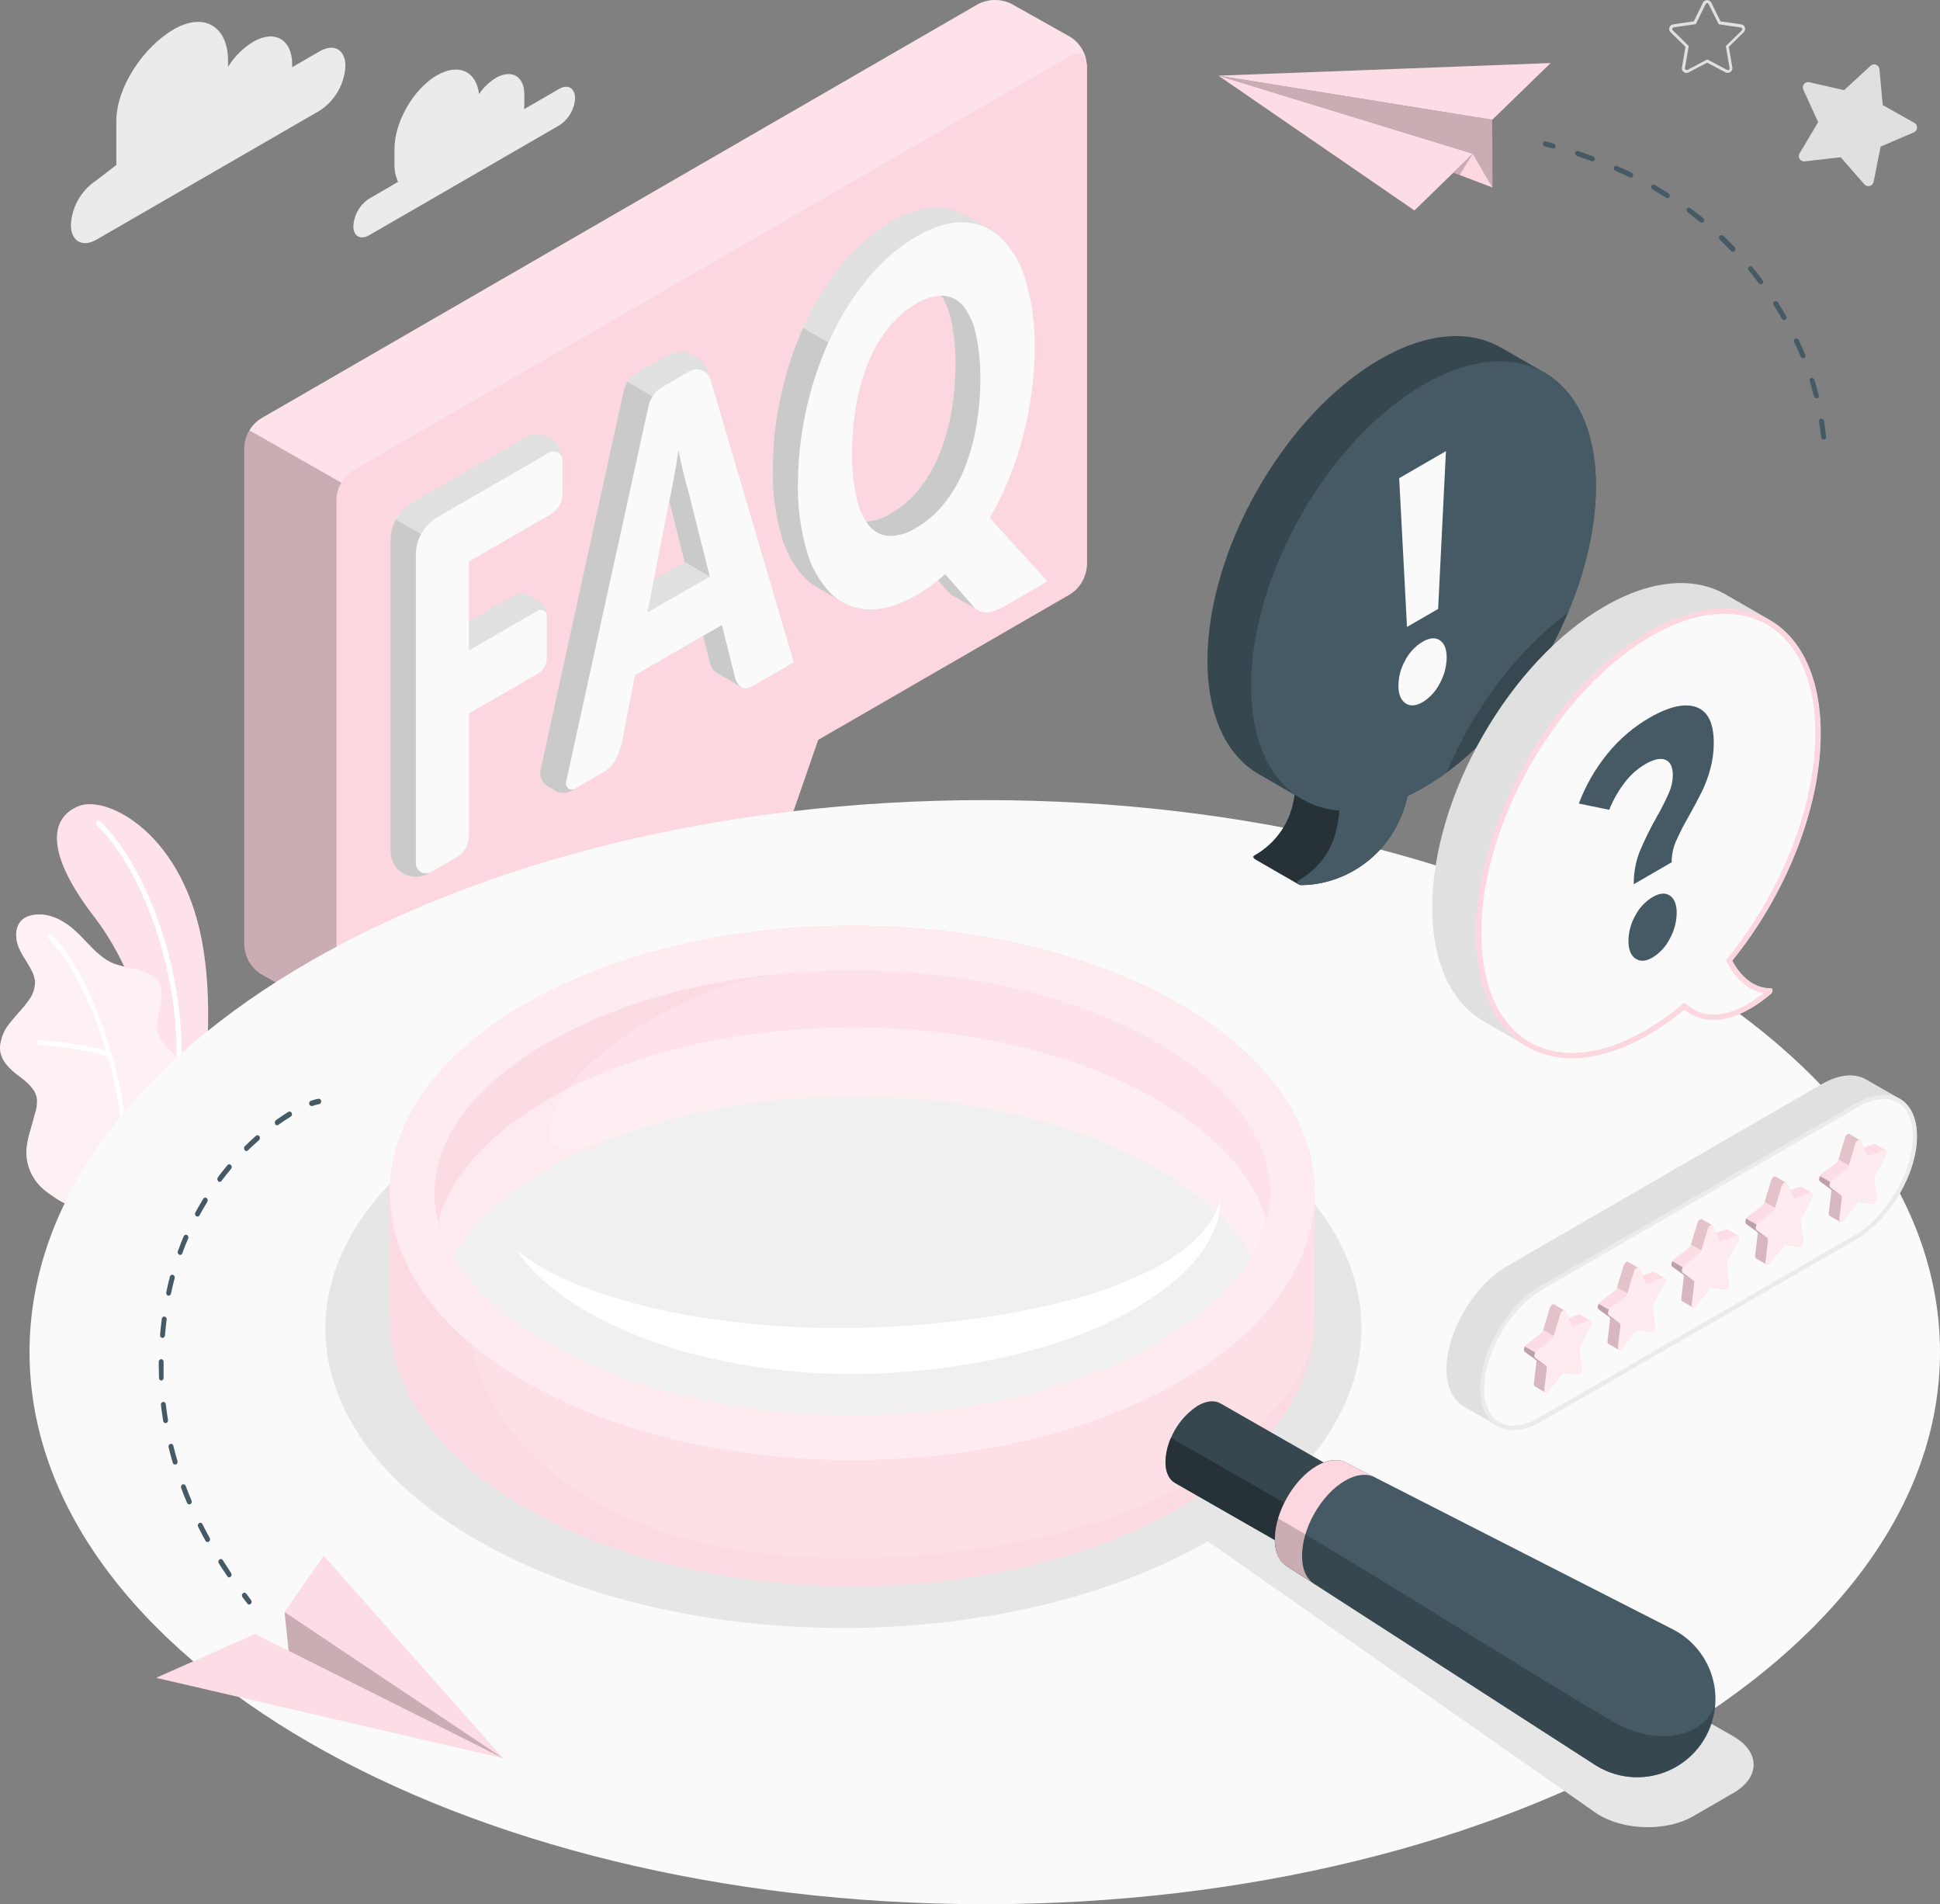 <svg width="428" height="420" viewBox="0 0 428 420" fill="none" xmlns="http://www.w3.org/2000/svg">
<rect x="0" y="0" width="428" height="420" fill="#808080" stroke="none"/>
<path d="M168.994 146.344L127.026 170.667L143.694 199.026C144.016 199.792 144.576 200.432 145.291 200.853C147.28 201.976 159.058 208.805 159.706 209.179C160.211 209.471 160.776 209.645 161.357 209.687C161.939 209.729 162.523 209.638 163.065 209.422C163.606 209.206 164.092 208.87 164.485 208.439C164.879 208.008 165.169 207.493 165.335 206.933L183.436 154.726L168.994 146.344Z" fill="#FCD7E0"/>
<path opacity="0.2" d="M168.994 146.344L127.026 170.667L143.694 199.026C144.016 199.792 144.576 200.432 145.291 200.853C147.28 201.976 159.058 208.805 159.706 209.179C160.211 209.471 160.776 209.645 161.357 209.687C161.939 209.729 162.523 209.638 163.065 209.422C163.606 209.206 164.092 208.87 164.485 208.439C164.879 208.008 165.169 207.493 165.335 206.933L183.436 154.726L168.994 146.344Z" fill="black"/>
<path d="M141.468 179.013L158.137 207.372C158.455 208.092 158.987 208.697 159.661 209.105C160.334 209.512 161.116 209.703 161.902 209.652C162.687 209.6 163.438 209.308 164.052 208.815C164.666 208.322 165.114 207.653 165.335 206.897L183.436 154.689L141.468 179.013Z" fill="#FCD7E0"/>
<path d="M215.815 0.897L57.551 92.32C56.49 93.008 55.606 93.937 54.972 95.032C54.338 96.127 53.971 97.356 53.901 98.62V208.54C53.968 209.799 54.335 211.024 54.969 212.114C55.604 213.203 56.489 214.125 57.551 214.804L70.57 222.108C71.702 222.678 72.952 222.975 74.219 222.975C75.487 222.975 76.737 222.678 77.869 222.108L236.143 130.631C237.202 129.941 238.085 129.011 238.719 127.917C239.352 126.822 239.72 125.594 239.792 124.331V14.41C239.724 13.151 239.358 11.926 238.723 10.837C238.088 9.748 237.204 8.826 236.143 8.147L223.132 0.842C221.993 0.279 220.738 -0.009 219.467 0C218.197 0.01 216.946 0.317 215.815 0.897Z" fill="#FCD7E0"/>
<path opacity="0.3" d="M239.728 13.743C239.436 11.917 237.949 11.26 236.133 12.301L77.878 103.751C76.799 104.425 75.916 105.369 75.314 106.49L55.051 94.94C55.659 93.886 56.518 92.998 57.551 92.356L215.825 0.897C216.957 0.329 218.207 0.033 219.474 0.033C220.741 0.033 221.991 0.329 223.123 0.897L236.133 8.201C237.091 8.817 237.907 9.629 238.527 10.585C239.147 11.541 239.556 12.617 239.728 13.743Z" fill="white"/>
<path d="M74.237 220.391V110.462C74.307 109.199 74.674 107.971 75.308 106.878C75.942 105.785 76.826 104.857 77.887 104.171L236.143 12.767C238.141 11.607 239.792 12.547 239.792 14.867V124.751C239.72 126.014 239.352 127.242 238.718 128.336C238.085 129.431 237.202 130.361 236.143 131.051L77.869 222.491C75.862 223.678 74.237 222.711 74.237 220.391Z" fill="#FCD7E0"/>
<path opacity="0.2" d="M77.869 222.071C76.732 222.627 75.484 222.916 74.219 222.916C72.954 222.916 71.706 222.627 70.57 222.071L57.56 214.767C56.499 214.092 55.614 213.173 54.979 212.087C54.345 211.001 53.978 209.778 53.91 208.522V98.592C53.975 97.295 54.374 96.037 55.069 94.94L75.314 106.472C74.647 107.546 74.275 108.777 74.237 110.042V219.962C74.237 222.09 75.734 223.313 77.869 222.071Z" fill="black"/>
<path d="M118.642 132.375L117.063 131.462C116.459 131.116 115.775 130.934 115.079 130.934C114.383 130.934 113.699 131.116 113.095 131.462L103.451 137.031V123.847L121.306 113.539C122.142 113.045 122.834 112.341 123.314 111.497C123.794 110.653 124.045 109.698 124.043 108.727V101.331C124.045 100.36 123.794 99.405 123.314 98.561C122.834 97.717 122.142 97.013 121.306 96.52C120.461 96.031 119.503 95.773 118.528 95.773C117.552 95.773 116.594 96.031 115.75 96.52L90.988 110.827C89.523 111.673 88.305 112.891 87.46 114.357C86.614 115.824 86.17 117.488 86.171 119.181V187.833C86.167 188.805 86.418 189.762 86.898 190.608C87.378 191.454 88.071 192.159 88.908 192.654C89.753 193.141 90.711 193.397 91.686 193.397C92.662 193.397 93.62 193.141 94.465 192.654L100.641 189.093C101.478 188.598 102.171 187.893 102.652 187.047C103.132 186.202 103.382 185.245 103.378 184.272V157.337L118.578 148.554C119.18 148.204 119.68 147.701 120.027 147.097C120.375 146.493 120.558 145.809 120.558 145.112V135.835C120.57 135.141 120.4 134.455 120.063 133.848C119.727 133.24 119.237 132.732 118.642 132.375Z" fill="#E0E0E0"/>
<path opacity="0.1" d="M95.03 192.325L94.501 192.635C93.656 193.121 92.698 193.377 91.724 193.376C90.749 193.376 89.792 193.119 88.947 192.632C88.103 192.144 87.401 191.444 86.913 190.6C86.424 189.756 86.165 188.799 86.162 187.824V119.172C86.164 117.578 86.563 116.009 87.321 114.607L92.877 117.812C92.115 119.213 91.717 120.782 91.718 122.377V190.389C91.72 190.777 91.823 191.157 92.016 191.493C92.21 191.829 92.487 192.108 92.822 192.304C93.156 192.499 93.536 192.604 93.923 192.608C94.31 192.611 94.692 192.514 95.03 192.325Z" fill="black"/>
<path d="M103.451 123.847V143.459L118.623 134.703C118.826 134.583 119.057 134.52 119.293 134.519C119.529 134.518 119.76 134.58 119.964 134.697C120.168 134.815 120.338 134.985 120.455 135.19C120.572 135.395 120.632 135.627 120.63 135.862V145.157C120.63 145.85 120.448 146.532 120.102 147.132C119.756 147.733 119.259 148.233 118.66 148.581L103.451 157.364V184.29C103.455 185.26 103.204 186.214 102.724 187.057C102.243 187.9 101.55 188.602 100.714 189.093L95.094 192.343C94.756 192.539 94.373 192.642 93.983 192.643C93.593 192.643 93.209 192.54 92.871 192.345C92.533 192.15 92.253 191.868 92.058 191.53C91.864 191.191 91.762 190.807 91.764 190.416V122.377C91.764 120.684 92.209 119.021 93.055 117.554C93.9 116.088 95.116 114.87 96.581 114.022L121.105 99.852C121.41 99.676 121.757 99.583 122.109 99.583C122.462 99.583 122.809 99.676 123.114 99.853C123.419 100.03 123.672 100.284 123.848 100.59C124.024 100.896 124.116 101.243 124.116 101.596V108.745C124.118 109.713 123.866 110.664 123.386 111.503C122.906 112.343 122.213 113.042 121.379 113.529L103.451 123.847Z" fill="#FAFAFA"/>
<path d="M156.422 82.377C156.141 81.423 155.647 80.546 154.979 79.812C154.31 79.077 153.483 78.503 152.561 78.134C151.639 77.765 150.646 77.61 149.655 77.681C148.664 77.751 147.703 78.046 146.842 78.542L140.702 82.094C139.911 82.55 139.224 83.166 138.685 83.904C138.146 84.641 137.767 85.483 137.573 86.376L119.262 169.809C119.119 170.512 119.199 171.243 119.492 171.898C119.785 172.553 120.276 173.1 120.895 173.461L122.574 174.429C123.094 174.73 123.684 174.888 124.284 174.888C124.885 174.888 125.475 174.73 125.995 174.429L133.394 170.156C134.424 169.525 135.263 168.625 135.821 167.554C136.445 166.472 136.903 165.303 137.18 164.084L140.155 148.873L155.117 140.227L156.668 146.408C156.888 147.214 157.39 147.914 158.082 148.38C158.703 148.745 163.018 151.22 163.639 151.594C164.039 151.766 164.479 151.826 164.911 151.768C165.343 151.71 165.751 151.536 166.093 151.265L175.125 146.043L156.422 82.377ZM144.26 127.873L147.463 111.375L147.654 110.462L151.048 123.947L144.26 127.873Z" fill="#E0E0E0"/>
<path opacity="0.1" d="M163.566 151.548C162.754 151.065 158.685 148.736 158.092 148.38C157.399 147.914 156.897 147.214 156.677 146.408L155.126 140.227L159.268 137.835L162.234 149.613C162.452 150.387 162.921 151.068 163.566 151.548Z" fill="black"/>
<path opacity="0.1" d="M156.604 127.152L151.048 123.938L147.654 110.462C147.654 110.462 147.654 110.462 147.654 110.407C147.946 109.092 148.238 107.595 148.566 105.933C148.959 103.86 149.324 101.651 149.67 99.286C150.066 101.185 150.458 102.935 150.847 104.536C151.24 106.134 151.605 107.503 151.951 108.654L156.604 127.152Z" fill="black"/>
<path opacity="0.1" d="M124.919 172.548C124.869 172.767 124.877 172.996 124.942 173.211C125.008 173.426 125.127 173.62 125.29 173.775C125.453 173.929 125.653 174.039 125.871 174.093C126.089 174.147 126.317 174.143 126.533 174.082V174.155L126.013 174.447C125.493 174.748 124.903 174.906 124.303 174.906C123.702 174.906 123.112 174.748 122.592 174.447L120.895 173.461C120.276 173.1 119.785 172.553 119.492 171.898C119.199 171.243 119.119 170.512 119.262 169.809L137.564 86.412C137.732 85.641 138.041 84.907 138.476 84.248L144.032 87.462C143.592 88.115 143.282 88.847 143.12 89.617L124.919 172.548Z" fill="black"/>
<path d="M175.134 146.07L166.093 151.293C165.08 151.877 164.268 151.987 163.648 151.621C162.956 151.154 162.455 150.455 162.234 149.649L159.268 137.853L140.109 148.891L137.144 164.103C136.858 165.322 136.397 166.494 135.775 167.581C135.22 168.653 134.38 169.55 133.349 170.174L126.807 173.964C126.587 174.089 126.336 174.147 126.083 174.133C125.83 174.118 125.587 174.031 125.383 173.882C125.179 173.732 125.022 173.527 124.931 173.29C124.841 173.054 124.821 172.796 124.873 172.548L143.074 89.59C143.27 88.699 143.65 87.859 144.188 87.123C144.727 86.387 145.414 85.772 146.204 85.317L152.107 81.902C152.526 81.66 152.995 81.516 153.478 81.482C153.962 81.447 154.446 81.523 154.896 81.703C155.346 81.883 155.749 82.163 156.075 82.522C156.401 82.881 156.641 83.308 156.778 83.774L175.134 146.07ZM156.604 127.17L151.951 108.636C151.605 107.494 151.24 106.116 150.847 104.518C150.455 102.92 150.063 101.167 149.671 99.268C149.333 101.633 148.959 103.833 148.576 105.915C148.193 107.996 147.809 109.786 147.463 111.338L142.846 135.077L156.604 127.17Z" fill="#FAFAFA"/>
<path d="M218.379 114.114C219.973 111.373 221.372 108.523 222.567 105.586C223.801 102.558 224.837 99.454 225.669 96.291C226.508 93.096 227.148 89.851 227.585 86.577C228.033 83.269 228.258 79.935 228.26 76.597C228.357 71.69 227.73 66.795 226.399 62.071C225.449 58.52 223.631 55.263 221.107 52.593C220.312 51.831 219.423 51.175 218.461 50.639L212.987 47.462C211.254 46.457 209.305 45.883 207.303 45.791C204.092 45.608 200.534 46.646 196.629 48.905C192.542 51.306 188.92 54.424 185.936 58.108C182.645 62.106 179.874 66.505 177.689 71.201C172.986 81.328 170.534 92.355 170.499 103.523C170.405 108.437 171.038 113.338 172.379 118.067C173.325 121.628 175.151 124.893 177.689 127.563C178.48 128.348 179.373 129.024 180.344 129.572C181.256 130.083 184.86 132.183 185.754 132.703C187.509 133.72 189.485 134.293 191.511 134.374C194.722 134.532 198.286 133.482 202.203 131.224C203.87 130.261 205.454 129.162 206.939 127.937L209.201 130.539C209.51 130.856 209.859 131.129 210.241 131.352C210.88 131.726 215.423 134.338 215.77 134.548C216.379 134.922 217.091 135.095 217.805 135.041C219.126 134.883 220.395 134.43 221.518 133.717L231.107 128.184L218.379 114.114ZM209.822 91.197C209.24 94.418 208.307 97.565 207.039 100.583C205.927 103.256 204.437 105.756 202.614 108.006C200.949 110.058 198.928 111.794 196.647 113.128C194.976 114.211 193.052 114.841 191.064 114.954C190.064 113.332 189.351 111.55 188.956 109.686C188.254 106.459 187.93 103.162 187.989 99.861C187.972 96.205 188.296 92.555 188.956 88.96C189.523 85.74 190.44 82.593 191.693 79.574C192.816 76.888 194.315 74.376 196.145 72.114C197.821 70.034 199.862 68.276 202.167 66.928C203.808 65.878 205.695 65.273 207.641 65.175C208.652 66.811 209.374 68.608 209.776 70.489C210.492 73.72 210.831 77.022 210.789 80.331C210.8 83.987 210.476 87.636 209.822 91.233V91.197Z" fill="#E0E0E0"/>
<path opacity="0.1" d="M185.526 132.603C184.367 131.936 181.183 130.083 180.344 129.608C179.373 129.06 178.48 128.385 177.689 127.599C175.151 124.93 173.325 121.664 172.379 118.104C171.038 113.375 170.405 108.474 170.499 103.559C170.499 97.937 171.13 92.332 172.379 86.85C173.492 81.858 175.106 76.992 177.196 72.324L182.752 75.538C178.364 85.38 176.083 96.032 176.056 106.81C175.96 111.721 176.594 116.62 177.935 121.345C178.88 124.909 180.706 128.178 183.245 130.85C183.939 131.516 184.704 132.104 185.526 132.603Z" fill="black"/>
<path opacity="0.1" d="M212.595 67.549C212.058 66.876 211.388 66.321 210.627 65.92C209.865 65.52 209.028 65.281 208.17 65.221C208.015 65.221 207.851 65.221 207.696 65.221C208.702 66.854 209.421 68.649 209.822 70.525C210.519 73.746 210.844 77.036 210.789 80.331C210.803 84.005 210.479 87.673 209.822 91.288C209.24 94.509 208.307 97.657 207.039 100.674C205.927 103.348 204.437 105.848 202.614 108.097C200.949 110.15 198.928 111.885 196.647 113.219C194.976 114.303 193.052 114.932 191.064 115.045C191.263 115.366 191.485 115.671 191.73 115.958C192.265 116.637 192.939 117.192 193.707 117.587C194.475 117.983 195.319 118.209 196.182 118.25C198.324 118.239 200.416 117.605 202.203 116.424C204.484 115.09 206.505 113.354 208.17 111.302C209.989 109.05 211.479 106.55 212.595 103.879C213.865 100.859 214.798 97.708 215.378 94.484C216.036 90.869 216.36 87.201 216.345 83.527C216.398 80.241 216.073 76.96 215.378 73.748C214.943 71.494 213.99 69.371 212.595 67.549Z" fill="black"/>
<path opacity="0.1" d="M208.517 126.604C207.997 127.079 207.477 127.517 206.938 127.974L209.201 130.576C209.509 130.893 209.859 131.166 210.241 131.389C210.862 131.754 215.14 134.21 215.715 134.557C215.362 134.34 215.037 134.079 214.748 133.781L208.517 126.604Z" fill="black"/>
<path d="M231.106 128.22L221.518 133.762C220.395 134.468 219.13 134.917 217.814 135.077C217.239 135.105 216.666 135.004 216.137 134.779C215.608 134.555 215.136 134.213 214.757 133.781L208.517 126.604C206.588 128.381 204.471 129.943 202.203 131.261C198.286 133.519 194.722 134.569 191.511 134.411C188.401 134.296 185.449 133.011 183.245 130.813C180.709 128.139 178.883 124.871 177.935 121.308C176.602 116.594 175.968 111.708 176.055 106.809C176.09 95.642 178.542 84.615 183.245 74.488C185.434 69.782 188.211 65.373 191.511 61.367C194.497 57.685 198.118 54.568 202.203 52.164C206.108 49.9 209.666 48.862 212.878 49.051C215.975 49.199 218.904 50.502 221.089 52.703C223.617 55.373 225.437 58.634 226.38 62.189C227.72 66.897 228.353 71.777 228.26 76.67C228.261 80.008 228.039 83.342 227.594 86.65C227.148 89.939 226.502 93.199 225.66 96.41C224.825 99.569 223.786 102.671 222.549 105.696C221.357 108.634 219.958 111.484 218.361 114.223L231.106 128.22ZM187.989 99.916C187.93 103.22 188.254 106.52 188.956 109.749C189.386 111.992 190.322 114.106 191.693 115.931C192.232 116.605 192.907 117.158 193.674 117.553C194.442 117.948 195.284 118.176 196.145 118.222C198.287 118.211 200.379 117.576 202.167 116.396C204.448 115.062 206.469 113.327 208.134 111.274C209.955 109.022 211.448 106.523 212.568 103.851C213.822 100.829 214.739 97.679 215.305 94.456C215.968 90.842 216.291 87.174 216.272 83.499C216.329 80.213 216.005 76.932 215.305 73.721C214.877 71.478 213.941 69.363 212.568 67.54C212.029 66.866 211.357 66.312 210.594 65.911C209.831 65.51 208.993 65.272 208.134 65.211C206.015 65.194 203.939 65.804 202.167 66.964C199.86 68.307 197.819 70.061 196.145 72.141C194.318 74.406 192.819 76.917 191.693 79.601C190.444 82.621 189.527 85.768 188.956 88.987C188.297 92.58 187.973 96.226 187.989 99.879V99.916Z" fill="#FAFAFA"/>
<path d="M35.992 252.832L43.884 247.719C43.884 247.719 47.716 227.349 44.869 209.371C40.873 184.007 23.648 175.287 17.389 177.789C11.131 180.291 9.653 187.832 20.957 202.441C27.626 211.078 36.202 229.33 35.992 252.832Z" fill="#FCD7E0"/>
<g opacity="0.3">
<path d="M35.992 252.832L43.884 247.719C43.884 247.719 47.716 227.349 44.869 209.371C40.873 184.007 23.648 175.287 17.389 177.789C11.131 180.291 9.653 187.832 20.957 202.441C27.626 211.078 36.202 229.33 35.992 252.832Z" fill="white"/>
</g>
<path d="M38.866 242.779H38.784C38.636 242.757 38.503 242.677 38.412 242.558C38.322 242.438 38.282 242.289 38.3 242.14C41.575 218.401 32.051 192.453 21.34 181.98C21.232 181.875 21.171 181.731 21.169 181.58C21.167 181.429 21.225 181.284 21.331 181.177C21.436 181.069 21.58 181.007 21.73 181.006C21.881 181.004 22.026 181.062 22.133 181.167C33.036 191.823 42.743 218.2 39.422 242.286C39.405 242.422 39.339 242.546 39.236 242.637C39.134 242.728 39.002 242.778 38.866 242.779Z" fill="white"/>
<path d="M16.121 265.678C14.935 266.354 11.559 263.752 10.647 263.122C9.045 262.029 7.75 260.541 6.888 258.803C5.926 256.82 5.607 254.585 5.976 252.412C6.166 251.265 6.434 250.134 6.779 249.024C7.098 247.929 7.408 246.833 7.691 245.737C8.075 244.677 8.236 243.549 8.166 242.423C7.883 240.177 5.885 238.606 4.078 237.246C2.071 235.749 -0.009 233.767 2.99029e-05 231.065C0.144 228.966 0.982 226.974 2.381 225.404C3.677 223.761 5.21 222.318 6.377 220.583C7.297 219.38 7.776 217.897 7.737 216.383C7.611 215.457 7.301 214.566 6.824 213.763C5.912 212.001 4.617 210.384 3.96 208.494C3.303 206.604 3.394 204.249 4.872 202.898C6.076 201.784 7.883 201.628 9.516 201.738C11.051 201.926 12.527 202.446 13.84 203.263C18.128 205.646 20.583 210.731 25.135 212.567C26.93 213.132 28.758 213.584 30.609 213.918C32.434 214.402 34.304 215.342 35.171 217.031C36.841 220.373 33.739 224.491 34.916 228.034C35.956 231.174 39.003 232.37 40.709 235.201C41.406 236.45 41.688 237.889 41.512 239.31C41.363 241.709 40.775 244.061 39.778 246.249C38.653 248.519 37.388 250.717 35.992 252.832L16.121 265.678Z" fill="#FCD7E0"/>
<g opacity="0.65">
<path d="M16.121 265.678C14.935 266.354 11.559 263.752 10.647 263.122C9.045 262.029 7.75 260.541 6.888 258.803C5.926 256.82 5.607 254.585 5.976 252.412C6.166 251.265 6.434 250.134 6.779 249.024C7.098 247.929 7.408 246.833 7.691 245.737C8.075 244.677 8.236 243.549 8.166 242.423C7.883 240.177 5.885 238.606 4.078 237.246C2.071 235.749 -0.009 233.767 2.99029e-05 231.065C0.144 228.966 0.982 226.974 2.381 225.404C3.677 223.761 5.21 222.318 6.377 220.583C7.297 219.38 7.776 217.897 7.737 216.383C7.611 215.457 7.301 214.566 6.824 213.763C5.912 212.001 4.617 210.384 3.96 208.494C3.303 206.604 3.394 204.249 4.872 202.898C6.076 201.784 7.883 201.628 9.516 201.738C11.051 201.926 12.527 202.446 13.84 203.263C18.128 205.646 20.583 210.731 25.135 212.567C26.93 213.132 28.758 213.584 30.609 213.918C32.434 214.402 34.304 215.342 35.171 217.031C36.841 220.373 33.739 224.491 34.916 228.034C35.956 231.174 39.003 232.37 40.709 235.201C41.406 236.45 41.688 237.889 41.512 239.31C41.363 241.709 40.775 244.061 39.778 246.249C38.653 248.519 37.388 250.717 35.992 252.832L16.121 265.678Z" fill="white"/>
</g>
<path d="M27.58 258.958C27.51 258.956 27.441 258.94 27.377 258.91C27.313 258.881 27.256 258.839 27.208 258.787C27.16 258.735 27.124 258.674 27.1 258.608C27.076 258.542 27.066 258.472 27.069 258.401C27.982 237.182 17.946 213.745 10.647 206.942C10.558 206.842 10.51 206.712 10.512 206.579C10.513 206.445 10.565 206.316 10.656 206.218C10.747 206.12 10.871 206.059 11.005 206.048C11.138 206.037 11.271 206.076 11.377 206.157C18.785 213.105 28.985 236.927 28.091 258.447C28.085 258.58 28.029 258.707 27.934 258.801C27.84 258.896 27.714 258.952 27.58 258.958Z" fill="white"/>
<path d="M24.131 233.019H23.976C18.964 231.63 13.815 230.788 8.622 230.508C8.551 230.506 8.482 230.489 8.418 230.46C8.354 230.431 8.297 230.389 8.249 230.337C8.202 230.285 8.165 230.224 8.141 230.158C8.117 230.092 8.107 230.021 8.111 229.951C8.112 229.88 8.127 229.811 8.156 229.746C8.185 229.681 8.227 229.623 8.279 229.576C8.331 229.528 8.392 229.491 8.459 229.468C8.526 229.444 8.597 229.435 8.667 229.44C13.965 229.716 19.217 230.564 24.332 231.969C24.466 232.015 24.577 232.111 24.642 232.237C24.706 232.363 24.72 232.509 24.679 232.645C24.642 232.759 24.569 232.858 24.47 232.926C24.37 232.994 24.251 233.027 24.131 233.019Z" fill="white"/>
<path d="M217.257 420C333.647 420 428 365.485 428 298.237C428 230.989 333.647 176.474 217.257 176.474C100.867 176.474 6.514 230.989 6.514 298.237C6.514 365.485 100.867 420 217.257 420Z" fill="#FAFAFA"/>
<path d="M105.258 246.331C149.899 220.547 222.266 220.547 266.898 246.331C304.733 268.189 310.481 301.561 284.178 326.934L382.392 382.958C388.377 386.418 388.377 392.024 382.392 395.485L373.56 400.589C367.575 404.049 358.051 403.775 352.248 399.986L266.487 339.963C221.782 365.528 149.78 365.428 105.294 339.726C60.626 313.932 60.626 272.124 105.258 246.331Z" fill="#E6E6E6"/>
<path d="M123.349 19.614L115.613 24.088C115.652 23.748 115.673 23.407 115.676 23.065V20.819C115.676 16.82 112.876 15.204 109.418 17.167C107.928 18.077 106.654 19.302 105.686 20.755C105.112 15.734 101.179 13.862 96.389 16.619C91.216 19.614 87.029 26.882 87.029 32.862V36.213C86.993 37.556 87.264 38.89 87.823 40.112L81.436 43.828C80.418 44.489 79.572 45.382 78.968 46.435C78.364 47.487 78.018 48.669 77.96 49.881C77.96 52.1 79.511 52.995 81.436 51.89L123.404 27.64C124.417 26.983 125.26 26.095 125.864 25.049C126.468 24.003 126.816 22.829 126.88 21.623C126.825 19.404 125.274 18.509 123.349 19.614Z" fill="#EBEBEB"/>
<path d="M21.303 39.756L25.664 36.387V26.763C25.664 19.13 31.75 10.274 38.346 6.466C44.951 2.65 50.307 5.745 50.307 13.369V14.766C51.699 12.509 53.598 10.608 55.854 9.215C60.607 6.476 64.457 8.694 64.457 14.182V14.821L70.543 11.306C73.672 9.479 76.208 10.959 76.208 14.574C76.102 16.542 75.534 18.457 74.549 20.164C73.565 21.871 72.192 23.322 70.543 24.398L21.303 52.849C18.174 54.675 15.638 53.187 15.638 49.571C15.744 47.604 16.312 45.69 17.297 43.985C18.281 42.279 19.654 40.83 21.303 39.756Z" fill="#EBEBEB"/>
<path d="M86.016 263.113V290.896C86.016 305.98 95.979 321.027 115.895 332.577C155.729 355.594 220.323 355.594 260.156 332.577C280.072 321.063 290.035 305.98 290.035 290.896V263.113C290.035 248.029 280.072 232.982 260.156 221.442C220.323 198.424 155.729 198.424 115.895 221.442C95.979 232.946 86.016 248.029 86.016 263.113ZM280.163 263.113C280.163 275.183 271.305 286.943 255.22 296.238C237.429 306.518 213.571 312.179 188.026 312.179C162.48 312.179 138.622 306.518 120.831 296.238C104.747 286.943 95.888 275.183 95.888 263.113C95.888 251.042 104.747 239.282 120.831 229.988C138.622 219.707 162.48 214.046 188.026 214.046C213.571 214.046 237.438 219.707 255.22 229.988C271.314 239.282 280.163 251.07 280.163 263.113Z" fill="#FCD7E0"/>
<path opacity="0.2" d="M86.016 263.113V290.896C86.016 305.98 95.979 321.027 115.895 332.577C155.729 355.594 220.323 355.594 260.156 332.577C280.072 321.063 290.035 305.98 290.035 290.896V263.113C290.035 248.029 280.072 232.982 260.156 221.442C220.323 198.424 155.729 198.424 115.895 221.442C95.979 232.946 86.016 248.029 86.016 263.113ZM280.163 263.113C280.163 275.183 271.305 286.943 255.22 296.238C237.429 306.518 213.571 312.179 188.026 312.179C162.48 312.179 138.622 306.518 120.831 296.238C104.747 286.943 95.888 275.183 95.888 263.113C95.888 251.042 104.747 239.282 120.831 229.988C138.622 219.707 162.48 214.046 188.026 214.046C213.571 214.046 237.438 219.707 255.22 229.988C271.314 239.282 280.163 251.07 280.163 263.113Z" fill="white"/>
<path opacity="0.6" d="M289.935 293.489C288.347 303.049 284.141 310.244 267.199 323.474C243.25 342.191 182.606 349.833 147.408 338.21C114.208 327.254 103.615 305.806 103.615 291.097L103.707 282.451C98.579 276.342 95.879 269.778 95.879 263.113C95.879 256.283 98.716 249.554 104.09 243.318L104.208 231.138H102.32C91.454 240.844 86.016 251.973 86.016 263.094V290.878C86.016 305.961 95.979 321.008 115.895 332.558C155.729 355.576 220.323 355.576 260.156 332.558C278.932 321.73 288.858 307.678 289.935 293.489Z" fill="#FCD7E0"/>
<path d="M260.165 221.442C220.323 198.424 155.738 198.424 115.905 221.442C76.072 244.459 76.062 281.775 115.905 304.793C155.747 327.811 220.323 327.811 260.165 304.793C300.007 281.775 299.998 244.459 260.165 221.442ZM255.229 296.238C237.438 306.518 213.571 312.179 188.035 312.179C162.498 312.179 138.631 306.518 120.831 296.238C104.747 286.943 95.888 275.183 95.888 263.113C95.888 251.042 104.747 239.282 120.831 229.988C138.622 219.707 162.489 214.046 188.035 214.046C213.58 214.046 237.438 219.707 255.229 229.988C271.314 239.282 280.173 251.051 280.173 263.113C280.173 275.174 271.314 286.943 255.229 296.238Z" fill="#FCD7E0"/>
<path opacity="0.5" d="M260.165 221.442C220.323 198.424 155.738 198.424 115.905 221.442C76.072 244.459 76.062 281.775 115.905 304.793C155.747 327.811 220.323 327.811 260.165 304.793C300.007 281.775 299.998 244.459 260.165 221.442ZM255.229 296.238C237.438 306.518 213.571 312.179 188.035 312.179C162.498 312.179 138.631 306.518 120.831 296.238C104.747 286.943 95.888 275.183 95.888 263.113C95.888 251.042 104.747 239.282 120.831 229.988C138.622 219.707 162.489 214.046 188.035 214.046C213.58 214.046 237.438 219.707 255.229 229.988C271.314 239.282 280.173 251.051 280.173 263.113C280.173 275.174 271.314 286.943 255.229 296.238Z" fill="white"/>
<path d="M280.182 263.113C280.123 268.019 278.746 272.819 276.195 277.009C272.153 270.006 265.028 263.432 255.211 257.78C237.438 247.491 213.562 241.83 188.016 241.83C162.471 241.83 138.613 247.491 120.831 257.78C111.024 263.432 103.907 270.006 99.847 277.009C97.317 272.812 95.95 268.015 95.888 263.113C95.888 251.051 104.747 239.282 120.84 229.978C138.622 219.716 162.489 214.046 188.026 214.046C213.562 214.046 237.447 219.716 255.22 229.978C271.323 239.282 280.182 251.07 280.182 263.113Z" fill="#FCD7E0"/>
<path opacity="0.3" d="M280.182 263.113C280.123 268.019 278.746 272.819 276.195 277.009C272.153 270.006 265.028 263.432 255.211 257.78C237.438 247.491 213.562 241.83 188.016 241.83C162.471 241.83 138.613 247.491 120.831 257.78C111.024 263.432 103.907 270.006 99.847 277.009C97.317 272.812 95.95 268.015 95.888 263.113C95.888 251.051 104.747 239.282 120.84 229.978C138.622 219.716 162.489 214.046 188.026 214.046C213.562 214.046 237.447 219.716 255.22 229.978C271.323 239.282 280.182 251.07 280.182 263.113Z" fill="white"/>
<path opacity="0.6" d="M120.84 229.978C104.747 239.282 95.888 251.051 95.888 263.113C95.952 268.015 97.322 272.812 99.856 277.009C103.925 270.006 111.042 263.432 120.84 257.78C124.984 255.409 129.289 253.331 133.723 251.563C129.836 253.069 117.903 256.913 122.255 245.527C127.428 232.005 152.672 217.36 171.22 214.932C152.143 216.822 134.653 222.008 120.84 229.978Z" fill="#FCD7E0"/>
<path opacity="0.4" d="M255.229 242.569C237.438 232.288 213.571 226.628 188.035 226.628C162.498 226.628 138.622 232.288 120.831 242.569C107.566 250.239 99.227 259.588 96.709 269.403C99.227 279.219 107.566 288.577 120.831 296.238C138.631 306.518 162.489 312.179 188.035 312.179C213.58 312.179 237.438 306.518 255.229 296.238C268.504 288.568 276.842 279.219 279.351 269.403C276.852 259.588 268.504 250.239 255.229 242.569Z" fill="white"/>
<path d="M114.016 275.776C119.718 280.25 126.187 283.081 132.783 285.327C139.397 287.519 146.172 289.192 153.046 290.33C166.782 292.562 180.712 293.358 194.613 292.704C201.556 292.394 208.508 291.745 215.414 290.814C222.299 289.889 229.121 288.544 235.842 286.788C242.53 285.113 249 282.662 255.12 279.483C256.63 278.678 258.092 277.785 259.499 276.808C260.911 275.844 262.25 274.775 263.504 273.612C264.769 272.444 265.898 271.136 266.871 269.714C267.877 268.253 268.643 266.641 269.142 264.939C269.172 266.805 268.863 268.661 268.23 270.417C267.56 272.182 266.684 273.861 265.621 275.42C264.569 276.991 263.372 278.458 262.044 279.803C260.73 281.153 259.331 282.419 257.857 283.592C251.911 288.127 245.321 291.747 238.305 294.329C231.387 296.938 224.252 298.927 216.983 300.273C209.753 301.643 202.437 302.512 195.087 302.875C180.335 303.647 165.554 302.072 151.294 298.21C144.161 296.254 137.272 293.497 130.758 289.992C127.513 288.213 124.43 286.153 121.543 283.839C120.822 283.263 120.147 282.633 119.454 282.012C118.76 281.392 118.103 280.762 117.474 280.095C116.203 278.754 115.046 277.31 114.016 275.776Z" fill="white"/>
<path d="M257.127 322.478C257.249 319.995 257.956 317.577 259.19 315.419C260.423 313.261 262.148 311.425 264.225 310.061C266.177 308.92 267.956 308.801 269.252 309.531L291.987 322.542C293.274 323.282 294.077 324.88 294.086 327.107C293.961 329.59 293.253 332.008 292.02 334.165C290.787 336.323 289.063 338.159 286.988 339.525C285.017 340.675 283.229 340.794 281.933 340.045L259.207 327.043C257.948 326.368 257.136 324.77 257.127 322.478Z" fill="#37474F"/>
<path d="M259.252 327.107C257.948 326.368 257.136 324.77 257.127 322.478C257.159 320.63 257.572 318.809 258.34 317.128L291.011 335.863C289.948 337.359 288.595 338.626 287.033 339.589C285.063 340.739 283.275 340.858 281.979 340.109L259.252 327.107Z" fill="#263238"/>
<path d="M369.4 359.548L297.051 322.652L296.96 322.597C295.281 321.684 293 321.848 290.491 323.309C285.364 326.304 281.231 333.535 281.258 339.47C281.258 342.447 282.326 344.528 283.995 345.496L351.992 389.322C353.949 390.561 356.135 391.394 358.419 391.769C360.704 392.145 363.041 392.056 365.291 391.508C367.541 390.96 369.657 389.965 371.514 388.581C373.371 387.197 374.931 385.452 376.1 383.452C377.268 381.452 378.023 379.236 378.318 376.938C378.612 374.64 378.442 372.306 377.816 370.075C377.189 367.844 376.121 365.762 374.673 363.954C373.226 362.145 371.429 360.647 369.391 359.548H369.4Z" fill="#455A64"/>
<path d="M284.004 345.514L352.002 389.34C354.53 390.928 357.426 391.832 360.408 391.962C363.39 392.092 366.355 391.445 369.012 390.084C371.668 388.722 373.926 386.693 375.563 384.195C377.2 381.698 378.16 378.817 378.35 375.836C377.046 381.506 367.685 386.327 356.08 379.835C344.475 373.344 301.485 346.144 281.952 334.886C281.493 336.365 281.253 337.903 281.24 339.452C281.249 342.465 282.326 344.546 284.004 345.514Z" fill="#37474F"/>
<path d="M284.004 345.514C282.307 344.547 281.267 342.465 281.267 339.488C281.267 333.554 285.373 326.322 290.5 323.328C293.009 321.867 295.29 321.711 296.969 322.615L303.355 325.866C301.631 324.953 299.304 325.099 296.722 326.596C291.467 329.664 287.225 337.087 287.252 343.177C287.252 346.227 288.302 348.409 290.035 349.395" fill="#FCD7E0"/>
<path opacity="0.2" d="M290.026 349.395C288.293 348.409 287.289 346.226 287.243 343.177C287.253 341.563 287.502 339.96 287.982 338.42C285.802 337.123 283.767 335.936 281.952 334.886C281.722 335.65 281.542 336.428 281.413 337.215C281.359 337.598 281.313 337.982 281.277 338.365C281.277 338.749 281.231 339.123 281.277 339.488C281.277 342.465 282.344 344.546 284.014 345.514L290.026 349.395Z" fill="black"/>
<path d="M110.996 387.806L56.255 360.406L34.45 370.066L110.996 387.806Z" fill="#FCD7E0"/>
<g opacity="0.15">
<path d="M110.996 387.806L56.255 360.406L34.45 370.066L110.996 387.806Z" fill="white"/>
</g>
<path d="M110.996 387.806L62.779 355.549L71.409 343.131L110.996 387.806Z" fill="#FCD7E0"/>
<g opacity="0.15">
<path d="M110.996 387.806L62.779 355.549L71.409 343.131L110.996 387.806Z" fill="white"/>
</g>
<path d="M62.779 355.549L63.682 364.122L110.996 387.806L62.779 355.549Z" fill="#FCD7E0"/>
<g opacity="0.2">
<path d="M62.779 355.549L63.682 364.122L110.996 387.806L62.779 355.549Z" fill="black"/>
</g>
<path d="M54.969 353.905C55.101 353.902 55.228 353.85 55.325 353.759C55.436 353.649 55.504 353.502 55.514 353.345C55.524 353.188 55.476 353.034 55.379 352.91L54.33 351.504C54.288 351.445 54.233 351.395 54.17 351.359C54.106 351.322 54.036 351.3 53.964 351.293C53.891 351.286 53.818 351.295 53.749 351.319C53.68 351.342 53.617 351.381 53.564 351.431C53.453 351.541 53.385 351.687 53.373 351.843C53.361 352 53.406 352.155 53.5 352.28C53.847 352.746 54.203 353.193 54.558 353.659C54.603 353.729 54.663 353.787 54.735 353.83C54.806 353.873 54.886 353.899 54.969 353.905Z" fill="#455A64"/>
<path d="M50.161 347.678C49.51 346.729 48.88 345.77 48.272 344.802C48.19 344.669 48.158 344.511 48.184 344.357C48.209 344.202 48.289 344.062 48.409 343.962C48.466 343.917 48.532 343.885 48.602 343.868C48.672 343.851 48.746 343.849 48.817 343.863C48.888 343.877 48.955 343.906 49.014 343.948C49.072 343.991 49.121 344.045 49.157 344.108C49.768 345.067 50.389 346.016 50.982 346.957C51.071 347.085 51.109 347.243 51.089 347.398C51.069 347.553 50.992 347.696 50.872 347.797C50.784 347.874 50.67 347.916 50.553 347.916C50.474 347.907 50.398 347.882 50.33 347.841C50.263 347.8 50.205 347.744 50.161 347.678ZM45.334 339.835C44.778 338.822 44.23 337.79 43.71 336.758C43.639 336.619 43.621 336.459 43.66 336.308C43.698 336.156 43.791 336.024 43.92 335.937C43.983 335.898 44.053 335.873 44.127 335.864C44.2 335.855 44.274 335.862 44.344 335.885C44.414 335.908 44.479 335.945 44.533 335.995C44.588 336.045 44.631 336.106 44.659 336.174C45.17 337.187 45.708 338.201 46.256 339.205C46.334 339.341 46.359 339.5 46.327 339.654C46.295 339.807 46.208 339.943 46.083 340.036C45.997 340.088 45.9 340.117 45.8 340.118C45.704 340.117 45.61 340.09 45.529 340.04C45.447 339.99 45.38 339.92 45.334 339.835ZM41.265 331.472C40.809 330.385 40.353 329.29 39.97 328.203C39.914 328.059 39.913 327.9 39.966 327.755C40.02 327.61 40.125 327.49 40.262 327.418C40.33 327.389 40.403 327.375 40.477 327.376C40.55 327.377 40.623 327.394 40.69 327.425C40.757 327.455 40.817 327.5 40.866 327.556C40.915 327.611 40.951 327.676 40.973 327.747C41.366 328.815 41.794 329.892 42.251 330.96C42.312 331.104 42.319 331.264 42.27 331.412C42.221 331.56 42.12 331.685 41.986 331.764C41.915 331.799 41.837 331.818 41.758 331.819C41.651 331.815 41.547 331.781 41.46 331.719C41.372 331.658 41.304 331.571 41.265 331.472ZM38.109 322.634C37.78 321.492 37.47 320.333 37.196 319.21C37.153 319.061 37.168 318.901 37.24 318.763C37.311 318.625 37.433 318.52 37.579 318.47C37.651 318.451 37.725 318.447 37.798 318.459C37.871 318.47 37.941 318.496 38.004 318.535C38.066 318.575 38.12 318.626 38.161 318.687C38.203 318.749 38.232 318.818 38.245 318.89C38.51 320.004 38.811 321.136 39.158 322.259C39.204 322.406 39.194 322.565 39.13 322.705C39.066 322.845 38.953 322.956 38.811 323.017H38.647C38.528 323.019 38.412 322.983 38.315 322.914C38.218 322.845 38.146 322.747 38.109 322.634ZM35.992 313.403C35.809 312.243 35.645 311.056 35.508 309.878C35.482 309.727 35.516 309.572 35.603 309.445C35.69 309.319 35.823 309.232 35.974 309.203C36.123 309.193 36.271 309.241 36.385 309.339C36.499 309.436 36.571 309.574 36.585 309.723C36.713 310.883 36.877 312.051 37.059 313.193C37.09 313.341 37.063 313.496 36.983 313.625C36.903 313.754 36.777 313.848 36.631 313.887H36.53C36.399 313.88 36.273 313.828 36.175 313.74C36.078 313.652 36.013 313.533 35.992 313.403ZM35.08 303.944C35.08 303.031 35.025 302.118 35.025 301.141V300.374C35.021 300.299 35.032 300.225 35.057 300.155C35.082 300.085 35.121 300.02 35.171 299.965C35.221 299.91 35.281 299.865 35.349 299.834C35.416 299.802 35.489 299.784 35.563 299.78C35.714 299.792 35.854 299.863 35.953 299.977C36.052 300.092 36.102 300.241 36.092 300.392V301.141C36.092 302.054 36.092 302.967 36.092 303.88C36.105 304.032 36.058 304.183 35.961 304.301C35.863 304.419 35.724 304.494 35.572 304.51C35.435 304.492 35.309 304.424 35.219 304.32C35.128 304.216 35.078 304.082 35.08 303.944ZM35.8 295.096C35.651 295.069 35.518 294.986 35.428 294.864C35.338 294.742 35.298 294.59 35.317 294.439C35.417 293.261 35.545 292.065 35.691 290.887C35.696 290.813 35.717 290.74 35.752 290.674C35.786 290.607 35.834 290.549 35.892 290.502C35.951 290.455 36.018 290.42 36.09 290.4C36.162 290.38 36.237 290.375 36.311 290.385C36.46 290.416 36.591 290.504 36.677 290.63C36.762 290.756 36.794 290.911 36.767 291.061C36.621 292.22 36.494 293.398 36.393 294.548C36.387 294.69 36.328 294.824 36.229 294.926C36.13 295.027 35.996 295.087 35.855 295.096H35.8ZM37.078 285.765C36.932 285.719 36.809 285.618 36.734 285.484C36.66 285.35 36.639 285.193 36.676 285.044C36.913 283.884 37.187 282.725 37.488 281.583C37.502 281.511 37.53 281.442 37.572 281.381C37.614 281.321 37.668 281.269 37.73 281.231C37.793 281.192 37.863 281.167 37.936 281.157C38.009 281.147 38.083 281.152 38.154 281.172C38.299 281.228 38.417 281.336 38.486 281.474C38.556 281.613 38.571 281.772 38.528 281.921C38.236 283.035 37.963 284.186 37.725 285.318C37.706 285.444 37.644 285.559 37.549 285.644C37.454 285.729 37.333 285.778 37.205 285.783L37.078 285.765ZM39.541 276.735C39.402 276.668 39.294 276.55 39.238 276.406C39.182 276.262 39.183 276.103 39.24 275.959C39.632 274.863 40.07 273.759 40.526 272.681C40.552 272.613 40.592 272.55 40.643 272.498C40.694 272.446 40.755 272.405 40.823 272.377C40.891 272.35 40.963 272.337 41.036 272.339C41.109 272.341 41.181 272.358 41.247 272.389C41.38 272.469 41.48 272.594 41.528 272.742C41.577 272.889 41.571 273.049 41.512 273.193C41.056 274.252 40.599 275.329 40.243 276.406C40.209 276.513 40.142 276.607 40.053 276.674C39.963 276.741 39.854 276.778 39.742 276.781C39.672 276.783 39.603 276.768 39.541 276.735ZM43.291 268.253C43.162 268.162 43.072 268.028 43.036 267.874C43.001 267.721 43.023 267.56 43.099 267.422C43.656 266.409 44.24 265.395 44.833 264.418C44.868 264.353 44.916 264.297 44.975 264.253C45.034 264.209 45.102 264.178 45.173 264.162C45.245 264.147 45.32 264.147 45.392 264.162C45.464 264.178 45.531 264.209 45.59 264.254C45.71 264.354 45.791 264.493 45.817 264.647C45.844 264.801 45.815 264.959 45.736 265.094C45.143 266.053 44.568 267.048 44.03 268.043C43.986 268.13 43.92 268.203 43.838 268.254C43.756 268.306 43.661 268.334 43.564 268.335C43.467 268.335 43.372 268.306 43.291 268.253ZM48.135 260.501C48.025 260.393 47.957 260.248 47.946 260.093C47.934 259.939 47.978 259.785 48.071 259.661C48.756 258.748 49.476 257.835 50.197 256.977C50.244 256.921 50.303 256.876 50.369 256.846C50.435 256.815 50.507 256.799 50.58 256.799C50.653 256.799 50.725 256.815 50.792 256.846C50.858 256.876 50.916 256.921 50.964 256.977C51.068 257.094 51.125 257.245 51.125 257.402C51.125 257.558 51.068 257.709 50.964 257.826C50.252 258.675 49.549 259.552 48.874 260.456C48.827 260.523 48.764 260.578 48.691 260.616C48.618 260.654 48.537 260.674 48.455 260.675C48.385 260.673 48.316 260.657 48.254 260.627C48.191 260.597 48.135 260.554 48.09 260.501H48.135ZM54.002 253.672C53.898 253.555 53.84 253.404 53.84 253.247C53.84 253.091 53.898 252.94 54.002 252.823C54.804 252.028 55.635 251.252 56.465 250.522C56.52 250.473 56.584 250.437 56.654 250.415C56.724 250.393 56.798 250.387 56.871 250.397C56.944 250.406 57.014 250.431 57.076 250.47C57.138 250.509 57.191 250.561 57.231 250.622C57.32 250.751 57.359 250.908 57.342 251.064C57.326 251.219 57.254 251.364 57.14 251.471C56.319 252.183 55.507 252.941 54.713 253.717C54.62 253.814 54.492 253.87 54.358 253.873C54.28 253.871 54.203 253.853 54.134 253.818C54.065 253.783 54.004 253.733 53.956 253.672H54.002ZM60.717 247.892C60.642 247.757 60.617 247.599 60.647 247.447C60.677 247.295 60.76 247.158 60.881 247.061C61.793 246.404 62.706 245.792 63.618 245.235C63.68 245.198 63.75 245.175 63.822 245.167C63.894 245.159 63.967 245.166 64.036 245.189C64.106 245.211 64.169 245.248 64.223 245.297C64.276 245.346 64.319 245.406 64.348 245.473C64.419 245.61 64.436 245.769 64.398 245.919C64.359 246.069 64.266 246.199 64.138 246.285C63.225 246.833 62.313 247.436 61.401 248.111C61.315 248.171 61.213 248.203 61.109 248.203C61.016 248.192 60.927 248.158 60.85 248.104C60.773 248.049 60.712 247.977 60.671 247.892H60.717Z" fill="#455A64"/>
<path d="M68.745 243.948H68.909C69.391 243.765 69.889 243.628 70.397 243.537C70.546 243.504 70.677 243.414 70.763 243.287C70.848 243.159 70.88 243.003 70.853 242.852C70.847 242.778 70.827 242.706 70.793 242.64C70.759 242.574 70.712 242.515 70.655 242.468C70.598 242.42 70.532 242.384 70.461 242.363C70.39 242.341 70.315 242.333 70.242 242.341C69.676 242.447 69.121 242.599 68.581 242.798C68.437 242.855 68.319 242.965 68.253 243.106C68.187 243.247 68.177 243.407 68.225 243.555C68.26 243.667 68.329 243.765 68.422 243.836C68.515 243.906 68.628 243.945 68.745 243.948Z" fill="#455A64"/>
<path d="M324.932 33.903L268.823 16.693L312.05 46.412L324.932 33.903Z" fill="#FCD7E0"/>
<path opacity="0.15" d="M324.932 33.903L268.823 16.693L312.05 46.412L324.932 33.903Z" fill="white"/>
<path d="M268.823 16.692L329.211 26.416L342.093 13.908L268.823 16.692Z" fill="#FCD7E0"/>
<path opacity="0.15" d="M268.823 16.692L329.211 26.416L342.093 13.908L268.823 16.692Z" fill="white"/>
<path d="M329.211 26.416L329.266 41.354L324.932 33.903L268.823 16.693L329.211 26.416Z" fill="#FCD7E0"/>
<path opacity="0.2" d="M329.211 26.416L329.266 41.354L324.932 33.903L268.823 16.693L329.211 26.416Z" fill="black"/>
<path d="M329.266 41.354L320.635 38.076L324.932 33.903L329.266 41.354Z" fill="#FCD7E0"/>
<path opacity="0.2" d="M324.932 33.903L320.635 38.076L322.013 38.596L324.932 33.903Z" fill="black"/>
<path d="M340.588 31.274C340.536 31.313 340.492 31.362 340.459 31.419C340.426 31.475 340.405 31.538 340.397 31.602C340.378 31.758 340.415 31.916 340.502 32.046C340.589 32.177 340.72 32.272 340.871 32.315L342.532 32.762C342.601 32.784 342.675 32.79 342.747 32.781C342.82 32.772 342.889 32.746 342.951 32.707C343.012 32.668 343.065 32.616 343.104 32.554C343.144 32.493 343.169 32.424 343.179 32.351C343.201 32.197 343.167 32.041 343.083 31.91C343 31.78 342.872 31.683 342.723 31.639L341.044 31.192C340.967 31.169 340.886 31.165 340.807 31.179C340.728 31.193 340.653 31.226 340.588 31.274Z" fill="#455A64"/>
<path d="M348.188 33.31C349.274 33.675 350.359 34.059 351.427 34.451C351.573 34.507 351.695 34.612 351.77 34.75C351.845 34.887 351.869 35.047 351.837 35.2C351.818 35.271 351.785 35.336 351.738 35.393C351.692 35.449 351.633 35.495 351.568 35.527C351.502 35.559 351.43 35.577 351.357 35.578C351.284 35.58 351.211 35.566 351.144 35.538C350.086 35.145 349.009 34.771 347.933 34.406C347.786 34.355 347.663 34.254 347.585 34.119C347.508 33.985 347.483 33.827 347.513 33.675C347.534 33.558 347.599 33.453 347.695 33.383C347.765 33.331 347.846 33.296 347.932 33.284C348.019 33.271 348.106 33.28 348.188 33.31ZM356.773 36.615C357.841 37.09 358.89 37.528 359.93 38.085C360.071 38.151 360.182 38.267 360.243 38.41C360.304 38.553 360.309 38.714 360.258 38.861C360.231 38.929 360.19 38.991 360.137 39.042C360.085 39.093 360.022 39.132 359.953 39.157C359.884 39.182 359.81 39.192 359.737 39.187C359.664 39.182 359.593 39.161 359.529 39.126C358.507 38.624 357.467 38.14 356.417 37.683C356.276 37.619 356.163 37.507 356.097 37.366C356.032 37.225 356.019 37.066 356.062 36.916C356.092 36.818 356.152 36.731 356.235 36.67C356.311 36.613 356.402 36.578 356.497 36.569C356.591 36.559 356.687 36.575 356.773 36.615ZM365.076 40.806C366.097 41.39 367.101 42.002 368.086 42.632C368.218 42.714 368.315 42.84 368.36 42.988C368.405 43.135 368.396 43.294 368.333 43.435C368.296 43.5 368.247 43.556 368.188 43.601C368.128 43.645 368.06 43.676 367.988 43.693C367.916 43.709 367.841 43.71 367.768 43.696C367.696 43.681 367.627 43.652 367.566 43.609C366.599 42.997 365.605 42.404 364.601 41.783C364.466 41.707 364.363 41.585 364.313 41.438C364.262 41.291 364.267 41.132 364.327 40.989C364.358 40.913 364.408 40.846 364.473 40.797C364.564 40.739 364.669 40.709 364.776 40.711C364.883 40.713 364.987 40.746 365.076 40.806ZM372.94 45.928C373.898 46.631 374.838 47.362 375.741 48.092C375.863 48.186 375.945 48.324 375.971 48.476C375.996 48.628 375.963 48.785 375.878 48.914C375.833 48.973 375.776 49.022 375.711 49.057C375.646 49.093 375.574 49.115 375.5 49.121C375.426 49.127 375.351 49.117 375.281 49.093C375.211 49.068 375.147 49.029 375.093 48.978C374.181 48.256 373.268 47.544 372.356 46.85C372.228 46.761 372.138 46.627 372.104 46.475C372.071 46.323 372.095 46.163 372.174 46.029C372.2 45.981 372.238 45.94 372.283 45.91C372.381 45.844 372.497 45.81 372.615 45.814C372.732 45.817 372.846 45.857 372.94 45.928ZM380.193 52.027C381.051 52.84 381.899 53.68 382.72 54.538C382.826 54.649 382.885 54.796 382.885 54.949C382.885 55.102 382.826 55.249 382.72 55.36C382.668 55.413 382.605 55.455 382.536 55.484C382.467 55.512 382.394 55.527 382.319 55.527C382.244 55.527 382.17 55.512 382.102 55.484C382.033 55.455 381.97 55.413 381.918 55.36C381.115 54.52 380.275 53.689 379.436 52.895C379.322 52.793 379.25 52.651 379.237 52.498C379.223 52.346 379.268 52.193 379.363 52.073L379.436 52C379.543 51.91 379.68 51.863 379.82 51.868C379.96 51.873 380.093 51.93 380.193 52.027ZM386.662 58.985C387.255 59.706 387.83 60.436 388.404 61.185L388.86 61.797C388.956 61.913 389.002 62.063 388.988 62.213C388.975 62.364 388.903 62.503 388.788 62.6C388.725 62.643 388.656 62.673 388.582 62.688C388.508 62.704 388.432 62.704 388.358 62.69C388.284 62.675 388.214 62.646 388.151 62.604C388.089 62.562 388.035 62.508 387.994 62.445L387.538 61.842C386.981 61.112 386.415 60.391 385.832 59.678C385.726 59.569 385.667 59.424 385.667 59.272C385.667 59.12 385.726 58.975 385.832 58.866C385.89 58.813 385.959 58.774 386.033 58.749C386.108 58.725 386.187 58.716 386.265 58.724C386.343 58.732 386.418 58.756 386.487 58.794C386.555 58.833 386.615 58.885 386.662 58.948V58.985ZM391.452 66.472C391.586 66.401 391.742 66.384 391.887 66.425C392.033 66.466 392.158 66.561 392.236 66.691C392.866 67.695 393.486 68.718 394.061 69.749C394.101 69.812 394.128 69.882 394.14 69.955C394.152 70.028 394.15 70.103 394.133 70.176C394.116 70.248 394.085 70.316 394.041 70.376C393.997 70.436 393.942 70.487 393.878 70.525C393.74 70.587 393.583 70.594 393.439 70.545C393.295 70.496 393.175 70.394 393.103 70.261C392.519 69.247 391.908 68.234 391.278 67.257C391.197 67.141 391.163 66.999 391.181 66.858C391.2 66.718 391.27 66.59 391.379 66.499L391.452 66.472ZM396.077 74.689C396.223 74.636 396.383 74.641 396.525 74.702C396.667 74.763 396.781 74.876 396.844 75.017C397.345 76.086 397.838 77.172 398.285 78.259C398.317 78.326 398.334 78.398 398.337 78.472C398.34 78.546 398.328 78.62 398.302 78.689C398.275 78.758 398.235 78.821 398.183 78.874C398.132 78.927 398.07 78.97 398.002 78.998C397.853 79.041 397.694 79.026 397.556 78.956C397.417 78.887 397.31 78.769 397.254 78.624C396.816 77.556 396.342 76.487 395.84 75.447C395.777 75.334 395.756 75.202 395.781 75.075C395.807 74.948 395.876 74.834 395.977 74.753C396 74.703 396.035 74.66 396.077 74.625V74.689ZM399.59 83.363C399.742 83.334 399.899 83.363 400.03 83.444C400.162 83.525 400.259 83.652 400.301 83.801C400.648 84.915 400.976 86.056 401.259 87.188C401.281 87.258 401.288 87.333 401.279 87.406C401.27 87.479 401.246 87.549 401.208 87.612C401.17 87.675 401.119 87.729 401.059 87.771C400.999 87.813 400.93 87.841 400.858 87.855C400.705 87.875 400.551 87.837 400.424 87.749C400.298 87.662 400.209 87.53 400.174 87.38C399.891 86.266 399.571 85.143 399.261 84.057C399.223 83.951 399.218 83.837 399.247 83.729C399.277 83.621 399.339 83.525 399.425 83.454C399.467 83.389 399.523 83.336 399.59 83.299V83.363ZM401.779 92.356C401.936 92.352 402.088 92.406 402.207 92.507C402.327 92.608 402.405 92.749 402.427 92.904C402.61 94.045 402.756 95.205 402.874 96.355C402.883 96.427 402.877 96.499 402.856 96.568C402.835 96.637 402.799 96.701 402.752 96.755C402.705 96.81 402.646 96.853 402.581 96.884C402.515 96.914 402.444 96.93 402.372 96.93C402.216 96.929 402.066 96.869 401.951 96.763C401.837 96.656 401.766 96.511 401.752 96.355C401.633 95.232 401.497 94.1 401.314 92.977C401.298 92.882 401.307 92.785 401.34 92.695C401.374 92.605 401.431 92.526 401.506 92.466C401.576 92.38 401.672 92.319 401.779 92.292V92.356Z" fill="#455A64"/>
<path d="M411.769 238.132C409.324 236.671 405.876 236.872 402.044 239.045L332.56 279.219C325.142 283.501 319.121 293.69 319.121 301.972C319.121 306.016 320.562 308.847 322.898 310.189L330.352 314.489C332.788 315.877 336.191 315.658 339.968 313.476L409.461 273.302C416.879 269.02 422.891 258.83 422.891 250.549C422.891 246.532 421.468 243.692 419.15 242.332C417.882 241.638 412.992 238.862 411.769 238.132Z" fill="#E0E0E0"/>
<path d="M333.801 314.982C329.604 314.982 326.994 311.659 326.994 306.318C326.994 298.201 332.916 288.166 340.196 283.966L409.69 243.793C411.479 242.682 413.525 242.053 415.629 241.967C419.826 241.967 422.435 245.29 422.435 250.631C422.435 258.757 416.514 268.783 409.233 272.992L339.74 313.165C337.952 314.277 335.904 314.903 333.801 314.982Z" fill="#FAFAFA"/>
<path d="M415.629 242.387C419.543 242.387 422.015 245.537 422.015 250.604C422.015 258.584 416.194 268.436 409.042 272.517L339.548 312.691C337.829 313.764 335.862 314.375 333.837 314.462C332.97 314.491 332.108 314.321 331.318 313.965C330.527 313.609 329.828 313.076 329.275 312.408C327.979 310.627 327.335 308.454 327.45 306.254C327.45 298.283 333.271 288.431 340.424 284.341L409.918 244.167C411.637 243.093 413.604 242.483 415.629 242.396M415.629 241.483C413.442 241.565 411.316 242.22 409.461 243.382L339.968 283.555C332.551 287.847 326.538 298.027 326.538 306.308C326.538 312.106 329.485 315.439 333.837 315.439C336.022 315.354 338.147 314.703 340.004 313.549L409.498 273.375C416.915 269.093 422.928 258.903 422.928 250.622C422.928 244.824 419.981 241.492 415.629 241.492V241.483Z" fill="#EBEBEB"/>
<path d="M350.861 292.485C351.144 291.955 351.098 291.408 350.861 291.261L348.535 289.919C348.485 289.894 348.431 289.88 348.375 289.88C348.319 289.88 348.265 289.894 348.215 289.919L346.08 290.741L345.378 289.244C345.343 289.17 345.286 289.109 345.214 289.07L342.887 287.719C342.595 287.555 342.112 287.929 341.92 288.55L340.47 293.307C340.39 293.593 340.225 293.848 339.995 294.037L336.756 296.548C336.236 296.941 336.036 297.908 336.41 298.173L338.754 299.871C338.835 299.955 338.894 300.057 338.926 300.168C338.958 300.28 338.961 300.397 338.937 300.511L338.38 305.14C338.335 305.477 338.435 305.706 338.59 305.788L340.917 307.139C341.099 307.24 341.373 307.139 341.619 306.838L344.52 303.131C344.581 303.03 344.666 302.945 344.769 302.886C344.871 302.827 344.986 302.795 345.104 302.793L348.015 303.113C348.471 303.177 349.009 302.337 348.927 301.707L348.37 297.717C348.345 297.422 348.409 297.126 348.553 296.868L350.861 292.485Z" fill="#FCD7E0"/>
<path opacity="0.15" d="M350.834 291.243C350.784 291.22 350.729 291.208 350.674 291.208C350.619 291.208 350.565 291.22 350.515 291.243L347.267 292.485C347.225 292.506 347.178 292.518 347.131 292.52C347.084 292.522 347.037 292.514 346.994 292.497C346.95 292.48 346.91 292.453 346.877 292.42C346.844 292.387 346.818 292.346 346.801 292.302L346.053 290.714L348.188 289.901C348.238 289.876 348.292 289.863 348.348 289.863C348.403 289.863 348.458 289.876 348.507 289.901L350.834 291.243Z" fill="white"/>
<path opacity="0.15" d="M342.769 294.64C342.687 294.925 342.522 295.18 342.294 295.37L339.055 297.872C338.906 297.988 338.787 298.138 338.709 298.31L336.382 296.959C336.466 296.79 336.584 296.641 336.729 296.521L339.968 294.019C340.195 293.832 340.361 293.581 340.442 293.298L342.769 294.64Z" fill="white"/>
<path opacity="0.1" d="M345.205 289.061C344.913 288.869 344.42 289.244 344.22 289.883L342.769 294.64L340.442 293.288L341.893 288.532C342.085 287.911 342.568 287.536 342.86 287.701C342.924 287.701 344.895 288.888 345.196 289.052L345.205 289.061Z" fill="black"/>
<path opacity="0.25" d="M341.054 301.205L338.745 299.872L336.401 298.173C336.127 297.972 336.163 297.425 336.401 296.977L338.727 298.328C338.49 298.767 338.453 299.324 338.727 299.525L341.054 301.205Z" fill="black"/>
<path opacity="0.15" d="M340.716 306.473C340.716 306.811 340.771 307.039 340.944 307.13L338.608 305.779C338.517 305.701 338.449 305.599 338.413 305.484C338.378 305.369 338.376 305.247 338.408 305.131L338.964 300.502C338.987 300.392 338.984 300.279 338.956 300.171C338.927 300.064 338.874 299.964 338.8 299.881L341.108 301.214C341.183 301.295 341.237 301.393 341.265 301.499C341.294 301.606 341.296 301.718 341.272 301.825L340.716 306.473Z" fill="black"/>
<path d="M345.351 289.225L346.801 292.312C346.818 292.356 346.844 292.396 346.877 292.429C346.91 292.462 346.95 292.489 346.994 292.506C347.037 292.523 347.084 292.531 347.131 292.529C347.178 292.527 347.224 292.515 347.267 292.494L350.515 291.252C351.025 291.052 351.235 291.782 350.861 292.485L348.517 296.886C348.372 297.144 348.309 297.44 348.334 297.735L348.891 301.725C348.973 302.355 348.434 303.195 347.978 303.131L345.077 302.775C344.959 302.777 344.843 302.809 344.741 302.868C344.639 302.927 344.554 303.011 344.493 303.113L341.628 306.82C341.163 307.413 340.625 307.203 340.716 306.464L341.272 301.835C341.299 301.721 341.296 301.603 341.264 301.491C341.232 301.379 341.172 301.278 341.09 301.195L338.745 299.506C338.371 299.232 338.581 298.274 339.092 297.872L342.331 295.37C342.56 295.181 342.726 294.926 342.805 294.64L344.256 289.883C344.447 289.125 345.113 288.742 345.351 289.225Z" fill="#FCD7E0"/>
<path opacity="0.5" d="M345.351 289.225L346.801 292.312C346.818 292.356 346.844 292.396 346.877 292.429C346.91 292.462 346.95 292.489 346.994 292.506C347.037 292.523 347.084 292.531 347.131 292.529C347.178 292.527 347.224 292.515 347.267 292.494L350.515 291.252C351.025 291.052 351.235 291.782 350.861 292.485L348.517 296.886C348.372 297.144 348.309 297.44 348.334 297.735L348.891 301.725C348.973 302.355 348.434 303.195 347.978 303.131L345.077 302.775C344.959 302.777 344.843 302.809 344.741 302.868C344.639 302.927 344.554 303.011 344.493 303.113L341.628 306.82C341.163 307.413 340.625 307.203 340.716 306.464L341.272 301.835C341.299 301.721 341.296 301.603 341.264 301.491C341.232 301.379 341.172 301.278 341.09 301.195L338.745 299.506C338.371 299.232 338.581 298.274 339.092 297.872L342.331 295.37C342.56 295.181 342.726 294.926 342.805 294.64L344.256 289.883C344.447 289.125 345.113 288.742 345.351 289.225Z" fill="white"/>
<path d="M367.174 283.081C367.457 282.551 367.402 282.012 367.174 281.866L364.857 280.524C364.806 280.498 364.749 280.485 364.692 280.485C364.635 280.485 364.579 280.498 364.528 280.524L362.402 281.346L361.691 279.849C361.662 279.774 361.607 279.712 361.536 279.675L359.209 278.324C358.917 278.159 358.434 278.534 358.242 279.155L356.728 283.939C356.645 284.224 356.48 284.478 356.253 284.669L353.014 287.171C352.494 287.573 352.294 288.541 352.659 288.805L355.012 290.504C355.093 290.587 355.151 290.689 355.181 290.801C355.212 290.913 355.213 291.03 355.186 291.143L354.638 295.772C354.593 296.11 354.684 296.338 354.839 296.42L357.138 297.726C357.321 297.826 357.585 297.726 357.841 297.424L360.742 293.718C360.803 293.616 360.888 293.532 360.99 293.473C361.092 293.414 361.208 293.382 361.326 293.38L364.227 293.736C364.683 293.791 365.222 292.96 365.139 292.33L364.592 288.34C364.562 288.045 364.626 287.748 364.775 287.491L367.174 283.081Z" fill="#FCD7E0"/>
<path opacity="0.15" d="M367.119 281.857C367.069 281.835 367.015 281.823 366.96 281.823C366.905 281.823 366.85 281.835 366.8 281.857L363.525 283.099C363.482 283.12 363.435 283.132 363.388 283.134C363.34 283.136 363.292 283.128 363.248 283.111C363.203 283.094 363.163 283.068 363.129 283.034C363.095 283.001 363.068 282.961 363.05 282.916L362.311 281.328L364.437 280.515C364.488 280.49 364.544 280.477 364.601 280.477C364.658 280.477 364.714 280.49 364.766 280.515L367.119 281.857Z" fill="white"/>
<path opacity="0.15" d="M359.054 285.245C358.973 285.53 358.807 285.785 358.58 285.975L355.313 288.504C355.164 288.62 355.045 288.771 354.967 288.942L352.659 287.591C352.748 287.424 352.869 287.275 353.014 287.153L356.253 284.651C356.48 284.46 356.645 284.206 356.728 283.921L359.054 285.245Z" fill="white"/>
<path opacity="0.1" d="M361.49 279.666C361.198 279.474 360.705 279.848 360.505 280.488L359.054 285.245L356.728 283.939L358.178 279.182C358.37 278.561 358.853 278.187 359.145 278.351C359.209 278.351 361.18 279.538 361.472 279.693L361.49 279.666Z" fill="black"/>
<path opacity="0.25" d="M357.339 291.8L355.031 290.476L352.686 288.778C352.421 288.577 352.458 288.029 352.686 287.582L355.021 288.933C354.784 289.372 354.748 289.929 355.021 290.12L357.339 291.8Z" fill="black"/>
<path opacity="0.15" d="M356.965 297.068C356.919 297.415 357.02 297.644 357.184 297.735L354.857 296.384C354.702 296.292 354.611 296.073 354.657 295.735L355.213 291.106C355.234 290.997 355.23 290.885 355.202 290.777C355.173 290.67 355.121 290.57 355.049 290.485L357.357 291.809C357.432 291.891 357.486 291.989 357.514 292.095C357.543 292.202 357.545 292.313 357.521 292.421L356.965 297.068Z" fill="black"/>
<path d="M361.627 279.83L363.078 282.916C363.096 282.961 363.122 283.001 363.156 283.034C363.19 283.068 363.231 283.094 363.275 283.111C363.32 283.128 363.367 283.136 363.415 283.134C363.463 283.132 363.509 283.12 363.552 283.099L366.8 281.857C367.311 281.656 367.521 282.387 367.147 283.081L364.802 287.491C364.654 287.748 364.59 288.045 364.62 288.34L365.167 292.33C365.258 292.96 364.72 293.791 364.255 293.736L361.353 293.38C361.235 293.382 361.12 293.414 361.018 293.473C360.916 293.532 360.83 293.616 360.77 293.718L357.868 297.425C357.403 298.018 356.865 297.808 356.956 297.068L357.512 292.439C357.537 292.326 357.533 292.208 357.501 292.097C357.47 291.985 357.411 291.883 357.33 291.8L354.985 290.111C354.611 289.837 354.812 288.878 355.332 288.477L358.571 285.975C358.8 285.786 358.966 285.531 359.045 285.245L360.496 280.488C360.733 279.73 361.399 279.374 361.627 279.83Z" fill="#FCD7E0"/>
<path opacity="0.5" d="M361.627 279.83L363.078 282.916C363.096 282.961 363.122 283.001 363.156 283.034C363.19 283.068 363.231 283.094 363.275 283.111C363.32 283.128 363.367 283.136 363.415 283.134C363.463 283.132 363.509 283.12 363.552 283.099L366.8 281.857C367.311 281.656 367.521 282.387 367.147 283.081L364.802 287.491C364.654 287.748 364.59 288.045 364.62 288.34L365.167 292.33C365.258 292.96 364.72 293.791 364.255 293.736L361.353 293.38C361.235 293.382 361.12 293.414 361.018 293.473C360.916 293.532 360.83 293.616 360.77 293.718L357.868 297.425C357.403 298.018 356.865 297.808 356.956 297.068L357.512 292.439C357.537 292.326 357.533 292.208 357.501 292.097C357.47 291.985 357.411 291.883 357.33 291.8L354.985 290.111C354.611 289.837 354.812 288.878 355.332 288.477L358.571 285.975C358.8 285.786 358.966 285.531 359.045 285.245L360.496 280.488C360.733 279.73 361.399 279.374 361.627 279.83Z" fill="white"/>
<path d="M383.432 273.686C383.706 273.156 383.66 272.617 383.432 272.471L381.078 271.156C381.027 271.133 380.971 271.121 380.914 271.121C380.857 271.121 380.801 271.133 380.75 271.156L378.615 271.978L377.912 270.481C377.884 270.406 377.828 270.344 377.757 270.307L375.431 268.956C375.139 268.792 374.646 269.166 374.464 269.787L373.013 274.544C372.93 274.829 372.765 275.083 372.539 275.274L369.291 277.776C368.78 278.178 368.57 279.136 368.944 279.41L371.289 281.109C371.373 281.189 371.435 281.291 371.467 281.403C371.499 281.516 371.5 281.635 371.471 281.748L370.915 286.377C370.915 286.715 370.969 286.934 371.125 287.025L373.451 288.376C373.643 288.477 373.907 288.376 374.163 288.075L377.055 284.368C377.116 284.265 377.203 284.18 377.307 284.121C377.411 284.062 377.528 284.031 377.648 284.03L380.54 284.386C381.005 284.441 381.544 283.61 381.452 282.98L380.905 278.99C380.876 278.696 380.936 278.4 381.078 278.141L383.432 273.686Z" fill="#FCD7E0"/>
<path opacity="0.15" d="M383.405 272.462C383.353 272.439 383.297 272.428 383.24 272.428C383.184 272.428 383.128 272.439 383.076 272.462L379.837 273.704C379.795 273.725 379.748 273.737 379.7 273.739C379.652 273.741 379.605 273.733 379.56 273.716C379.516 273.699 379.475 273.673 379.441 273.639C379.407 273.606 379.381 273.566 379.363 273.521L378.615 271.933L380.75 271.12C380.799 271.095 380.854 271.082 380.909 271.082C380.965 271.082 381.019 271.095 381.069 271.12L383.405 272.462Z" fill="white"/>
<path opacity="0.15" d="M375.385 275.84C375.302 276.128 375.138 276.385 374.911 276.58L371.672 279.081C371.523 279.2 371.401 279.349 371.316 279.52L368.99 278.168C369.08 278.001 369.2 277.853 369.345 277.73L372.584 275.228C372.811 275.037 372.976 274.783 373.059 274.498L375.385 275.84Z" fill="white"/>
<path opacity="0.1" d="M377.775 270.243C377.484 270.052 376.982 270.426 376.79 271.056L375.385 275.84L373.059 274.498L374.509 269.741C374.701 269.12 375.184 268.746 375.476 268.91C375.54 268.91 377.502 270.097 377.803 270.252L377.775 270.243Z" fill="black"/>
<path opacity="0.25" d="M373.615 282.405L371.316 281.081L368.944 279.374C368.679 279.173 368.707 278.625 368.944 278.178L371.27 279.529C371.042 279.967 371.006 280.524 371.27 280.716L373.615 282.405Z" fill="black"/>
<path opacity="0.15" d="M373.25 287.673C373.205 288.02 373.305 288.248 373.469 288.34L371.143 286.988C370.988 286.897 370.896 286.678 370.933 286.34L371.489 281.702C371.513 281.595 371.511 281.484 371.484 281.378C371.457 281.271 371.406 281.173 371.334 281.09L373.633 282.414C373.705 282.497 373.757 282.595 373.785 282.701C373.814 282.807 373.818 282.918 373.798 283.026L373.25 287.673Z" fill="black"/>
<path d="M377.912 270.435L379.363 273.521C379.381 273.566 379.407 273.606 379.441 273.639C379.475 273.673 379.516 273.699 379.56 273.716C379.605 273.733 379.652 273.741 379.7 273.739C379.748 273.737 379.795 273.725 379.837 273.704L383.076 272.462C383.596 272.261 383.797 272.992 383.432 273.686L381.078 278.096C380.936 278.355 380.876 278.651 380.905 278.945L381.452 282.935C381.543 283.565 381.005 284.396 380.54 284.341L377.648 283.985C377.528 283.985 377.411 284.016 377.307 284.076C377.203 284.135 377.116 284.22 377.055 284.322L374.163 288.029C373.697 288.623 373.159 288.413 373.25 287.673L373.798 283.044C373.825 282.932 373.824 282.814 373.793 282.702C373.763 282.591 373.705 282.488 373.624 282.405L371.27 280.707C370.905 280.442 371.106 279.474 371.626 279.082L374.865 276.58C375.092 276.389 375.257 276.134 375.339 275.85L376.79 271.093C377.018 270.335 377.684 269.951 377.912 270.435Z" fill="#FCD7E0"/>
<path opacity="0.5" d="M377.912 270.435L379.363 273.521C379.381 273.566 379.407 273.606 379.441 273.639C379.475 273.673 379.516 273.699 379.56 273.716C379.605 273.733 379.652 273.741 379.7 273.739C379.748 273.737 379.795 273.725 379.837 273.704L383.076 272.462C383.596 272.261 383.797 272.992 383.432 273.686L381.078 278.096C380.936 278.355 380.876 278.651 380.905 278.945L381.452 282.935C381.543 283.565 381.005 284.396 380.54 284.341L377.648 283.985C377.528 283.985 377.411 284.016 377.307 284.076C377.203 284.135 377.116 284.22 377.055 284.322L374.163 288.029C373.697 288.623 373.159 288.413 373.25 287.673L373.798 283.044C373.825 282.932 373.824 282.814 373.793 282.702C373.763 282.591 373.705 282.488 373.624 282.405L371.27 280.707C370.905 280.442 371.106 279.474 371.626 279.082L374.865 276.58C375.092 276.389 375.257 276.134 375.339 275.85L376.79 271.093C377.018 270.335 377.684 269.951 377.912 270.435Z" fill="white"/>
<path d="M399.708 264.29C399.991 263.761 399.946 263.222 399.708 263.076L397.391 261.725C397.339 261.702 397.283 261.69 397.227 261.69C397.17 261.69 397.114 261.702 397.063 261.725L394.928 262.546L394.225 261.049C394.194 260.973 394.14 260.909 394.07 260.866C393.778 260.711 391.807 259.561 391.744 259.524C391.452 259.36 390.959 259.734 390.767 260.355L389.317 265.112C389.237 265.396 389.075 265.651 388.851 265.843L385.603 268.344C385.093 268.746 384.883 269.705 385.257 269.979L387.602 271.677C387.684 271.757 387.745 271.857 387.777 271.967C387.809 272.078 387.811 272.195 387.784 272.307L387.227 276.936C387.227 277.274 387.282 277.502 387.437 277.593L389.764 278.945C389.946 279.045 390.22 278.945 390.466 278.643L393.368 274.936C393.428 274.835 393.514 274.751 393.616 274.692C393.718 274.633 393.833 274.6 393.951 274.599L396.853 274.955C397.318 275.009 397.856 274.179 397.765 273.549L397.209 269.559C397.187 269.264 397.25 268.969 397.391 268.709L399.708 264.29Z" fill="#FCD7E0"/>
<path opacity="0.15" d="M399.681 263.067C399.631 263.044 399.576 263.032 399.521 263.032C399.466 263.032 399.412 263.044 399.362 263.067L396.114 264.309C396.071 264.329 396.025 264.341 395.978 264.343C395.931 264.345 395.884 264.338 395.841 264.32C395.797 264.303 395.757 264.277 395.724 264.243C395.691 264.21 395.665 264.17 395.648 264.126L394.9 262.537L397.035 261.725C397.084 261.698 397.139 261.683 397.195 261.683C397.251 261.683 397.306 261.698 397.354 261.725L399.681 263.067Z" fill="white"/>
<path opacity="0.15" d="M391.625 266.445C391.542 266.733 391.377 266.99 391.15 267.185L387.912 269.686C387.762 269.805 387.641 269.954 387.556 270.125L385.229 268.773C385.316 268.606 385.433 268.458 385.576 268.335L388.815 265.833C389.047 265.646 389.216 265.39 389.298 265.103L391.625 266.445Z" fill="white"/>
<path opacity="0.1" d="M394.061 260.876C393.769 260.684 393.267 261.058 393.076 261.688L391.625 266.445L389.298 265.103L390.749 260.346C390.931 259.725 391.424 259.351 391.716 259.515C391.78 259.515 393.742 260.702 394.043 260.857L394.061 260.876Z" fill="black"/>
<path opacity="0.25" d="M389.901 272.983L387.602 271.659L385.257 269.96C384.983 269.759 385.02 269.212 385.257 268.764L387.583 270.116C387.346 270.554 387.319 271.111 387.583 271.303L389.901 272.983Z" fill="black"/>
<path opacity="0.15" d="M389.527 278.278C389.527 278.625 389.591 278.853 389.755 278.945L387.41 277.548C387.255 277.456 387.164 277.237 387.2 276.9L387.757 272.261C387.778 272.154 387.775 272.044 387.749 271.938C387.722 271.832 387.672 271.733 387.602 271.65L389.901 272.973C389.972 273.056 390.024 273.155 390.051 273.261C390.078 273.367 390.079 273.478 390.056 273.585L389.527 278.278Z" fill="black"/>
<path d="M394.198 261.04L395.648 264.126C395.666 264.17 395.693 264.21 395.727 264.244C395.761 264.278 395.801 264.304 395.846 264.321C395.89 264.338 395.938 264.346 395.986 264.344C396.033 264.342 396.08 264.33 396.123 264.309L399.362 263.067C399.882 262.866 400.082 263.596 399.708 264.29L397.364 268.7C397.223 268.96 397.159 269.255 397.181 269.549L397.738 273.539C397.829 274.169 397.291 275 396.825 274.945L393.924 274.589C393.806 274.591 393.69 274.623 393.588 274.682C393.486 274.742 393.401 274.826 393.34 274.927L390.439 278.634C389.983 279.228 389.444 279.018 389.527 278.278L390.083 273.649C390.112 273.536 390.111 273.417 390.078 273.305C390.046 273.192 389.985 273.091 389.901 273.01L387.556 271.312C387.182 271.047 387.392 270.079 387.903 269.686L391.15 267.185C391.375 266.992 391.54 266.738 391.625 266.454L393.076 261.688C393.304 260.939 393.97 260.556 394.198 261.04Z" fill="#FCD7E0"/>
<path opacity="0.5" d="M394.198 261.04L395.648 264.126C395.666 264.17 395.693 264.21 395.727 264.244C395.761 264.278 395.801 264.304 395.846 264.321C395.89 264.338 395.938 264.346 395.986 264.344C396.033 264.342 396.08 264.33 396.123 264.309L399.362 263.067C399.882 262.866 400.082 263.596 399.708 264.29L397.364 268.7C397.223 268.96 397.159 269.255 397.181 269.549L397.738 273.539C397.829 274.169 397.291 275 396.825 274.945L393.924 274.589C393.806 274.591 393.69 274.623 393.588 274.682C393.486 274.742 393.401 274.826 393.34 274.927L390.439 278.634C389.983 279.228 389.444 279.018 389.527 278.278L390.083 273.649C390.112 273.536 390.111 273.417 390.078 273.305C390.046 273.192 389.985 273.091 389.901 273.01L387.556 271.312C387.182 271.047 387.392 270.079 387.903 269.686L391.15 267.185C391.375 266.992 391.54 266.738 391.625 266.454L393.076 261.688C393.304 260.939 393.97 260.556 394.198 261.04Z" fill="white"/>
<path d="M415.994 254.895C416.277 254.366 416.231 253.827 415.994 253.672L413.667 252.33C413.617 252.307 413.563 252.295 413.508 252.295C413.453 252.295 413.398 252.307 413.348 252.33L411.213 253.151L410.511 251.654C410.474 251.582 410.42 251.52 410.355 251.471C410.054 251.316 408.084 250.166 408.029 250.129C407.728 249.965 407.244 250.33 407.053 250.96L405.602 255.717C405.523 256.004 405.357 256.259 405.128 256.447L401.843 258.94C401.323 259.342 401.123 260.3 401.497 260.574L403.841 262.273C403.924 262.352 403.985 262.453 404.017 262.563C404.049 262.674 404.051 262.791 404.024 262.903L403.486 267.504C403.486 267.842 403.54 268.07 403.695 268.162L406.022 269.513C406.204 269.613 406.478 269.513 406.724 269.212L409.626 265.505C409.686 265.403 409.772 265.319 409.874 265.26C409.976 265.201 410.092 265.169 410.21 265.167L413.111 265.523C413.567 265.578 414.105 264.747 414.023 264.117L413.467 260.127C413.441 259.832 413.504 259.536 413.649 259.278L415.994 254.895Z" fill="#FCD7E0"/>
<path opacity="0.15" d="M415.966 253.672C415.917 253.647 415.862 253.634 415.807 253.634C415.751 253.634 415.697 253.647 415.647 253.672L412.399 254.913C412.357 254.934 412.311 254.946 412.264 254.948C412.217 254.95 412.17 254.942 412.126 254.925C412.082 254.908 412.042 254.882 412.009 254.848C411.976 254.815 411.95 254.775 411.934 254.731L411.186 253.142L413.32 252.32C413.37 252.295 413.425 252.281 413.48 252.281C413.536 252.281 413.59 252.295 413.64 252.32L415.966 253.672Z" fill="white"/>
<path opacity="0.15" d="M407.91 257.05C407.825 257.338 407.656 257.595 407.427 257.789L404.188 260.291C404.041 260.41 403.923 260.56 403.841 260.729L401.515 259.378C401.598 259.209 401.716 259.06 401.861 258.94L405.1 256.438C405.33 256.249 405.495 255.994 405.575 255.708L407.91 257.05Z" fill="white"/>
<path opacity="0.1" d="M410.346 251.471C410.054 251.289 409.553 251.663 409.361 252.293L407.91 257.05L405.575 255.708L407.025 250.951C407.217 250.33 407.71 249.956 408.002 250.12C408.065 250.12 410.027 251.307 410.328 251.462L410.346 251.471Z" fill="black"/>
<path opacity="0.25" d="M406.186 263.615L403.878 262.291L401.533 260.593C401.26 260.392 401.296 259.844 401.533 259.396L403.86 260.748C403.622 261.186 403.586 261.743 403.86 261.935L406.186 263.615Z" fill="black"/>
<path opacity="0.15" d="M405.812 268.883C405.812 269.23 405.867 269.458 406.04 269.54L403.668 268.189C403.513 268.098 403.422 267.879 403.458 267.532L404.015 262.903C404.037 262.795 404.034 262.683 404.005 262.577C403.977 262.471 403.924 262.373 403.85 262.291L406.159 263.615C406.231 263.697 406.283 263.796 406.31 263.902C406.337 264.008 406.338 264.12 406.314 264.227L405.812 268.883Z" fill="black"/>
<path d="M410.483 251.645L411.934 254.731C411.951 254.775 411.978 254.815 412.012 254.849C412.046 254.882 412.087 254.909 412.131 254.926C412.176 254.943 412.223 254.951 412.271 254.948C412.319 254.946 412.365 254.934 412.408 254.913L415.647 253.672C416.158 253.471 416.368 254.201 415.994 254.895L413.649 259.287C413.504 259.545 413.44 259.841 413.466 260.136L414.023 264.126C414.105 264.756 413.567 265.587 413.111 265.532L410.209 265.176C410.091 265.178 409.976 265.21 409.874 265.269C409.771 265.328 409.686 265.412 409.626 265.514L406.724 269.221C406.268 269.814 405.73 269.595 405.812 268.865L406.368 264.236C406.395 264.122 406.392 264.004 406.36 263.892C406.328 263.78 406.268 263.679 406.186 263.596L403.841 261.898C403.467 261.633 403.677 260.666 404.188 260.273L407.436 257.771C407.656 257.576 407.817 257.323 407.901 257.041L409.352 252.275C409.589 251.544 410.255 251.152 410.483 251.645Z" fill="#FCD7E0"/>
<path opacity="0.5" d="M410.483 251.645L411.934 254.731C411.951 254.775 411.978 254.815 412.012 254.849C412.046 254.882 412.087 254.909 412.131 254.926C412.176 254.943 412.223 254.951 412.271 254.948C412.319 254.946 412.365 254.934 412.408 254.913L415.647 253.672C416.158 253.471 416.368 254.201 415.994 254.895L413.649 259.287C413.504 259.545 413.44 259.841 413.466 260.136L414.023 264.126C414.105 264.756 413.567 265.587 413.111 265.532L410.209 265.176C410.091 265.178 409.976 265.21 409.874 265.269C409.771 265.328 409.686 265.412 409.626 265.514L406.724 269.221C406.268 269.814 405.73 269.595 405.812 268.865L406.368 264.236C406.395 264.122 406.392 264.004 406.36 263.892C406.328 263.78 406.268 263.679 406.186 263.596L403.841 261.898C403.467 261.633 403.677 260.666 404.188 260.273L407.436 257.771C407.656 257.576 407.817 257.323 407.901 257.041L409.352 252.275C409.589 251.544 410.255 251.152 410.483 251.645Z" fill="white"/>
<path d="M422.207 29.201L414.908 32.333L413.348 40.121C413.303 40.335 413.2 40.532 413.05 40.691C412.899 40.849 412.708 40.963 412.497 41.019C412.286 41.075 412.063 41.071 411.854 41.008C411.645 40.944 411.458 40.824 411.313 40.66L406.086 34.679L398.194 35.592C397.968 35.627 397.737 35.594 397.529 35.498C397.322 35.402 397.147 35.247 397.026 35.053C396.906 34.858 396.845 34.633 396.852 34.404C396.858 34.175 396.931 33.954 397.063 33.766L401.122 26.946L397.82 19.724C397.739 19.53 397.713 19.318 397.742 19.11C397.772 18.902 397.857 18.706 397.989 18.543C398.121 18.379 398.294 18.254 398.49 18.181C398.687 18.108 398.9 18.089 399.106 18.126L406.843 19.888L412.682 14.51C412.842 14.36 413.041 14.258 413.257 14.217C413.472 14.175 413.695 14.194 413.9 14.274C414.105 14.353 414.283 14.488 414.415 14.664C414.546 14.84 414.625 15.049 414.643 15.268L415.364 23.175L422.28 27.065C422.483 27.163 422.654 27.319 422.771 27.513C422.888 27.707 422.946 27.93 422.938 28.157C422.931 28.383 422.857 28.602 422.728 28.788C422.598 28.973 422.417 29.117 422.207 29.201Z" fill="#E0E0E0"/>
<path d="M381.982 15.67C381.917 15.754 381.84 15.828 381.753 15.889C381.599 16 381.416 16.066 381.226 16.079C381.035 16.092 380.845 16.052 380.677 15.962L376.617 13.825L372.548 15.962C372.379 16.052 372.189 16.092 371.999 16.079C371.809 16.066 371.626 16 371.471 15.889C371.315 15.778 371.194 15.624 371.122 15.446C371.051 15.268 371.033 15.073 371.07 14.885L371.845 10.319L368.552 7.115C368.415 6.982 368.318 6.812 368.273 6.627C368.227 6.441 368.236 6.246 368.296 6.065C368.353 5.883 368.461 5.721 368.606 5.598C368.752 5.476 368.929 5.397 369.117 5.371L373.679 4.713L375.714 0.586C375.797 0.416 375.927 0.273 376.089 0.173C376.25 0.072 376.436 0.02 376.626 0.02C376.815 0.022 377.001 0.075 377.162 0.175C377.323 0.275 377.453 0.417 377.538 0.586L379.573 4.713L384.135 5.371C384.323 5.398 384.5 5.478 384.646 5.601C384.792 5.724 384.9 5.886 384.959 6.067C385.018 6.248 385.025 6.443 384.979 6.628C384.933 6.813 384.837 6.982 384.7 7.115L381.407 10.319L382.191 14.885C382.227 15.164 382.151 15.446 381.982 15.67ZM368.999 6.183L368.944 6.302C368.921 6.37 368.919 6.444 368.937 6.513C368.954 6.583 368.992 6.646 369.044 6.695L372.566 10.137L371.736 14.994C371.725 15.066 371.733 15.139 371.761 15.206C371.789 15.273 371.834 15.331 371.893 15.373C371.951 15.415 372.021 15.441 372.093 15.447C372.165 15.452 372.237 15.438 372.302 15.405L376.663 13.113L381.014 15.405C381.077 15.441 381.148 15.46 381.22 15.46C381.292 15.46 381.363 15.441 381.425 15.405C381.486 15.364 381.533 15.305 381.56 15.237C381.588 15.168 381.595 15.094 381.58 15.022L380.75 10.164L384.271 6.722C384.322 6.672 384.359 6.609 384.376 6.54C384.394 6.471 384.392 6.398 384.372 6.329C384.351 6.26 384.311 6.198 384.256 6.151C384.201 6.104 384.133 6.074 384.062 6.065L379.181 5.353L376.954 0.897C376.924 0.831 376.875 0.774 376.814 0.736C376.752 0.697 376.681 0.677 376.608 0.678C376.542 0.685 376.479 0.709 376.424 0.747C376.37 0.786 376.327 0.837 376.298 0.897L374.126 5.316L369.245 6.028C369.147 6.048 369.059 6.103 368.999 6.183Z" fill="#E0E0E0"/>
<path d="M331.173 76.679C324.303 72.698 314.86 73.237 304.423 79.263C283.439 91.406 266.387 121.144 266.387 145.696C266.387 158.049 270.711 166.696 277.673 170.74C279.288 171.653 285.601 175.306 285.601 175.306C285.305 178.084 284.346 180.751 282.804 183.08C281.262 185.41 279.183 187.334 276.742 188.691C276.341 188.919 276.587 189.312 276.943 189.512L286.586 195.091C286.716 195.169 286.864 195.213 287.015 195.219C296.513 195.219 307.506 188.828 310.572 175.552C311.721 175.004 312.88 174.411 314.057 173.726C335.041 161.592 352.093 131.845 352.093 107.302C352.093 94.94 347.777 86.303 340.816 82.23L331.173 76.679Z" fill="#37474F"/>
<path d="M314.057 84.833C293.073 96.967 276.021 126.714 276.021 151.256C276.021 167.919 283.859 177.89 295.464 178.803C295.026 184.098 293.484 190.051 286.34 194.26C285.774 194.598 286.513 195.228 286.988 195.228C296.485 195.228 307.479 188.837 310.545 175.561C311.694 175.013 312.853 174.42 314.03 173.735C335.014 161.601 352.066 131.854 352.066 107.312C352.066 82.769 335.059 72.698 314.057 84.833Z" fill="#455A64"/>
<path d="M286.367 194.26C286.021 194.479 286.176 194.799 286.468 195.018L276.943 189.54C276.587 189.321 276.341 188.946 276.742 188.709C279.188 187.35 281.271 185.42 282.813 183.083C284.355 180.747 285.312 178.073 285.601 175.287L286.65 175.908L287.617 176.474C290.034 177.804 292.712 178.589 295.463 178.775C295.035 184.098 293.484 190.051 286.367 194.26Z" fill="#263238"/>
<path d="M310.043 155.1C309.03 154.379 308.519 153.082 308.519 151.211C308.541 149.26 309.056 147.348 310.015 145.65C310.887 143.953 312.214 142.534 313.847 141.551C315.398 140.656 316.672 140.549 317.67 141.231C318.664 141.907 319.166 143.185 319.166 145.057C319.137 147.041 318.613 148.987 317.643 150.717C316.792 152.431 315.477 153.871 313.847 154.872C312.333 155.739 311.065 155.821 310.043 155.1ZM308.683 105.467L319.002 99.505L317.278 134.31L310.408 138.282L308.683 105.467Z" fill="#FAFAFA"/>
<path opacity="0.2" d="M319.13 170.403C330.334 162.185 339.995 149.156 345.907 135.168C334.704 143.395 325.042 156.415 319.13 170.403Z" fill="black"/>
<path d="M390.767 217.972C386.881 218.018 383.988 215.297 382.173 211.873C393.814 197.547 401.688 178.465 401.688 161.774C401.688 149.403 397.354 140.711 390.375 136.693L380.75 131.142C373.88 127.17 364.446 127.718 354.018 133.735C333.034 145.878 315.982 175.616 315.982 200.168C315.982 212.521 320.298 221.168 327.259 225.231C328.883 226.144 335.278 229.851 336.857 230.773C343.736 234.781 353.197 234.251 363.652 228.207C366.452 226.576 369.11 224.713 371.599 222.637C378.66 228.234 387.273 222.135 390.685 219.214C391.141 218.83 391.196 217.972 390.767 217.972Z" fill="#E0E0E0"/>
<path d="M346.82 232.809C334.102 232.809 326.21 222.446 326.21 205.774C326.21 181.45 343.143 151.904 363.944 139.861C369.765 136.501 375.33 134.794 380.485 134.794C393.194 134.794 401.095 145.148 401.095 161.829C401.095 177.78 393.669 196.835 381.717 211.544L381.471 211.855L381.653 212.201C383.797 216.246 386.908 218.511 390.43 218.593C390.405 218.669 390.361 218.739 390.302 218.794C387.875 220.875 383.058 224.354 378.068 224.354C375.845 224.364 373.688 223.602 371.964 222.199L371.59 221.907L371.216 222.208C368.75 224.249 366.12 226.081 363.351 227.687C357.54 231.056 351.974 232.809 346.82 232.809Z" fill="#FAFAFA"/>
<path d="M380.485 134.201V135.388C392.829 135.388 400.502 145.522 400.502 161.82C400.502 177.652 393.13 196.561 381.261 211.17L380.759 211.781L381.133 212.475C383.104 216.201 385.877 218.492 389.061 219.068C386.534 221.085 382.346 223.779 378.067 223.779C375.978 223.789 373.949 223.072 372.329 221.752L371.581 221.158L370.842 221.77C368.402 223.807 365.799 225.639 363.059 227.248C357.33 230.554 351.865 232.234 346.82 232.234C334.475 232.234 326.803 222.099 326.803 205.755C326.803 181.624 343.599 152.288 364.209 140.354C369.938 137.049 375.403 135.369 380.449 135.369V134.201M380.449 134.201C375.376 134.201 369.665 135.853 363.616 139.35C342.632 151.484 325.58 181.222 325.58 205.774C325.58 223.258 334.22 233.402 346.783 233.402C351.856 233.402 357.567 231.75 363.616 228.253C366.416 226.622 369.074 224.759 371.562 222.683C373.387 224.175 375.675 224.982 378.031 224.966C383.25 224.966 388.24 221.314 390.649 219.259C391.105 218.876 391.16 218.018 390.731 218.018H390.64C386.808 218.018 383.943 215.324 382.136 211.918C393.778 197.593 401.652 178.51 401.652 161.82C401.652 144.335 393.012 134.201 380.449 134.201Z" fill="#FCD7E0"/>
<path d="M361.7 187.933C362.807 185.276 364.077 182.69 365.504 180.19C366.487 178.475 367.383 176.711 368.187 174.904C368.74 173.665 369.035 172.326 369.053 170.969C369.053 169.143 368.506 168.02 367.411 167.581C366.316 167.143 364.875 167.463 363.059 168.494C361.264 169.549 359.693 170.944 358.434 172.603C357.028 174.44 355.88 176.462 355.021 178.611L348.316 177.232C349.816 173.267 351.941 169.568 354.611 166.276C357.223 163.045 360.409 160.324 364.008 158.25C368.266 155.815 371.675 155.054 374.235 155.968C376.796 156.881 378.079 159.492 378.086 163.801C378.098 165.747 377.846 167.685 377.337 169.563C376.887 171.263 376.277 172.917 375.513 174.502C374.792 175.981 373.852 177.743 372.712 179.789C371.606 181.676 370.607 183.624 369.719 185.623C369.108 187.067 368.797 188.62 368.807 190.188L360.441 195.027C360.407 192.604 360.834 190.196 361.7 187.933ZM360.787 211.425C359.775 210.704 359.264 209.408 359.264 207.527C359.286 205.577 359.801 203.664 360.76 201.966C361.631 200.272 362.954 198.853 364.583 197.867C366.143 196.954 367.411 196.863 368.415 197.547C369.418 198.232 369.911 199.51 369.911 201.382C369.88 203.363 369.357 205.306 368.387 207.034C367.537 208.75 366.218 210.191 364.583 211.188C363.114 212.065 361.855 212.138 360.833 211.425H360.787Z" fill="#455A64"/>
</svg>

